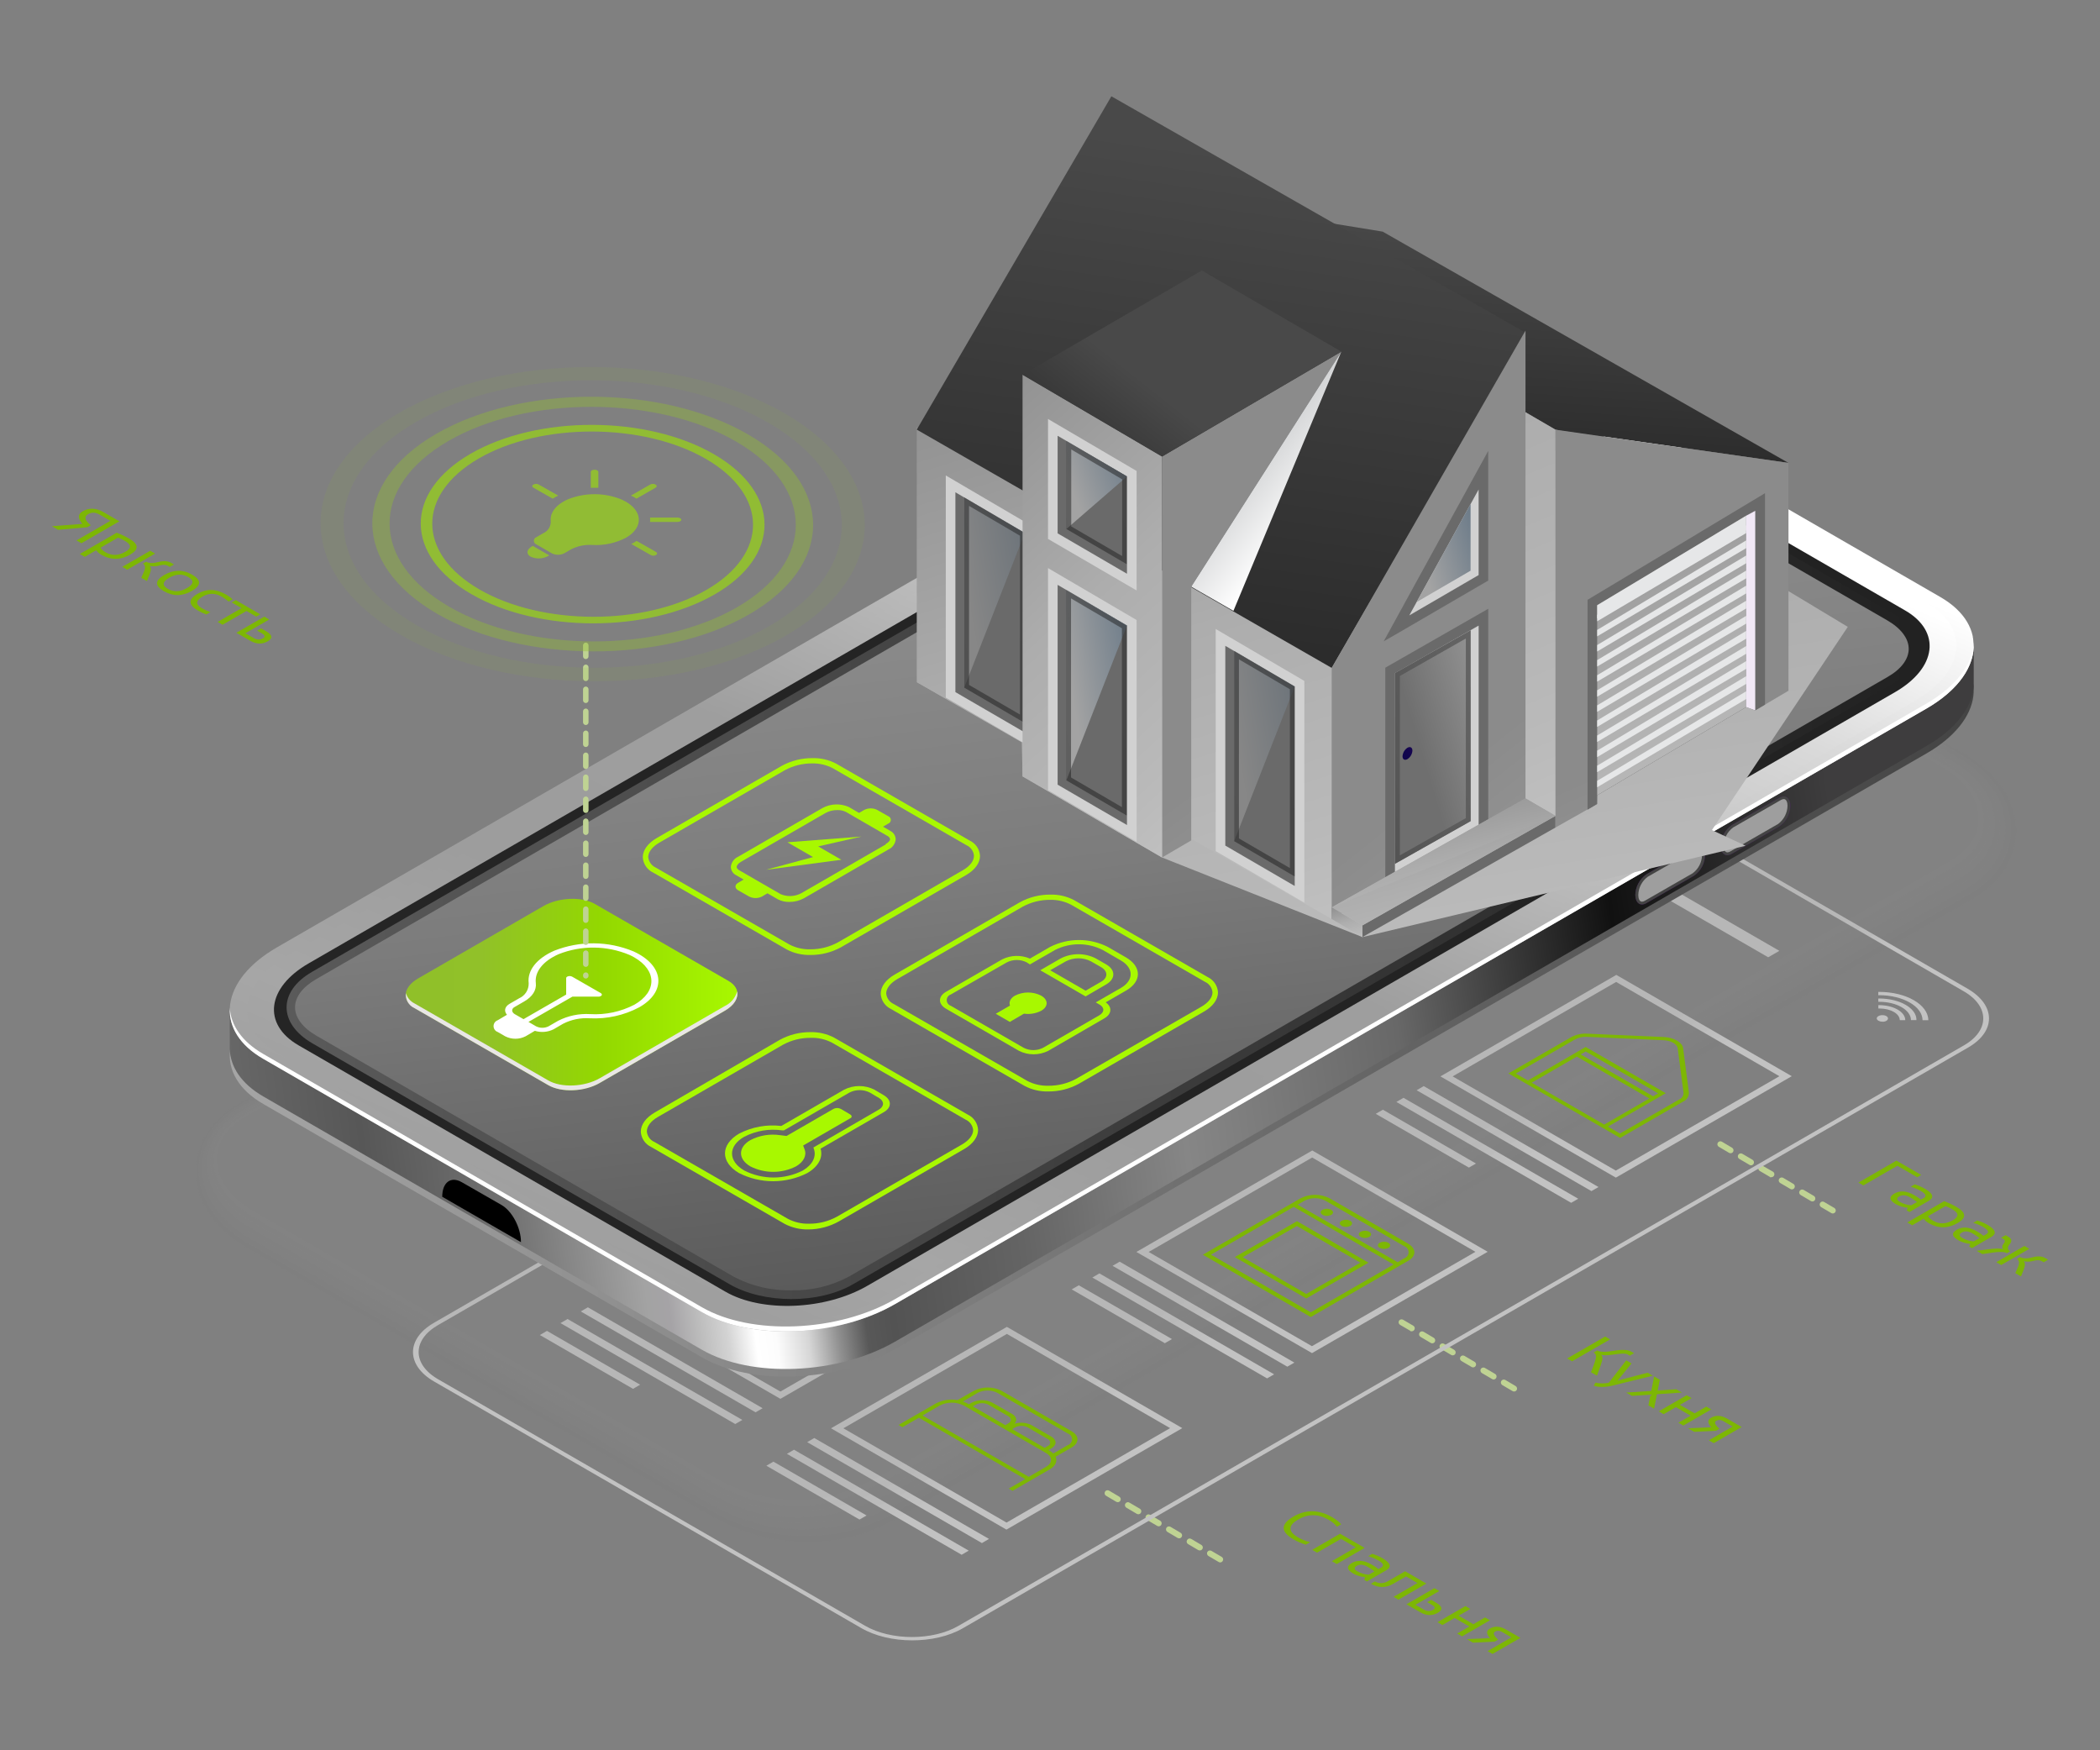 <svg width="240" height="200" viewBox="0 0 240 200" fill="none" xmlns="http://www.w3.org/2000/svg">
<rect x="0" y="0" width="240" height="200" fill="#808080" stroke="none"/>
<path d="M209.296 138.617L208.128 137.932C208.089 137.909 208.056 137.879 208.029 137.844C208.002 137.808 207.983 137.767 207.972 137.724C207.961 137.681 207.958 137.636 207.964 137.592C207.971 137.548 207.986 137.506 208.008 137.467C208.03 137.428 208.06 137.394 208.096 137.367C208.131 137.339 208.172 137.32 208.215 137.309C208.259 137.297 208.304 137.295 208.348 137.302C208.393 137.309 208.435 137.324 208.473 137.348L209.641 138.032C209.704 138.071 209.753 138.129 209.78 138.198C209.807 138.266 209.81 138.342 209.79 138.413C209.771 138.484 209.728 138.546 209.669 138.591C209.611 138.636 209.539 138.66 209.466 138.661C209.406 138.66 209.348 138.645 209.296 138.617ZM206.959 137.241L205.791 136.55C205.752 136.528 205.718 136.498 205.691 136.463C205.663 136.427 205.644 136.387 205.633 136.343C205.621 136.3 205.619 136.255 205.626 136.21C205.633 136.166 205.648 136.123 205.672 136.085C205.718 136.01 205.791 135.955 205.877 135.932C205.962 135.91 206.053 135.922 206.13 135.966L207.305 136.657C207.381 136.704 207.436 136.778 207.458 136.865C207.481 136.952 207.468 137.044 207.424 137.122C207.394 137.172 207.35 137.214 207.298 137.243C207.247 137.271 207.188 137.286 207.129 137.285C207.07 137.286 207.011 137.271 206.959 137.241ZM204.623 135.865L203.448 135.175C203.41 135.152 203.376 135.122 203.35 135.086C203.323 135.051 203.303 135.01 203.292 134.967C203.281 134.924 203.279 134.879 203.285 134.835C203.291 134.791 203.306 134.748 203.329 134.71C203.352 134.671 203.382 134.638 203.417 134.611C203.453 134.584 203.493 134.565 203.537 134.554C203.58 134.543 203.625 134.54 203.669 134.547C203.713 134.553 203.755 134.568 203.794 134.59L204.962 135.281C205.024 135.32 205.073 135.377 205.1 135.445C205.127 135.513 205.131 135.588 205.112 135.659C205.093 135.729 205.051 135.792 204.994 135.837C204.936 135.882 204.866 135.908 204.792 135.909C204.733 135.911 204.674 135.895 204.623 135.865ZM202.28 134.484L201.112 133.799C201.035 133.752 200.98 133.677 200.958 133.591C200.936 133.504 200.948 133.412 200.992 133.334C201.014 133.295 201.044 133.261 201.08 133.234C201.115 133.207 201.156 133.187 201.199 133.176C201.243 133.164 201.288 133.162 201.332 133.169C201.377 133.176 201.419 133.191 201.457 133.215L202.625 133.887C202.688 133.925 202.736 133.983 202.763 134.051C202.79 134.119 202.795 134.194 202.775 134.264C202.756 134.335 202.715 134.398 202.657 134.443C202.6 134.488 202.529 134.513 202.456 134.515C202.398 134.53 202.338 134.53 202.28 134.515V134.484ZM199.943 133.108L198.775 132.423C198.698 132.378 198.642 132.303 198.619 132.216C198.597 132.129 198.61 132.036 198.656 131.959C198.702 131.881 198.776 131.825 198.864 131.803C198.951 131.78 199.043 131.793 199.121 131.839L200.289 132.524C200.327 132.547 200.361 132.577 200.388 132.612C200.414 132.648 200.434 132.688 200.445 132.732C200.456 132.775 200.458 132.82 200.452 132.864C200.446 132.908 200.431 132.95 200.408 132.989C200.378 133.04 200.335 133.083 200.283 133.112C200.231 133.142 200.173 133.158 200.113 133.158C200.053 133.156 199.995 133.139 199.943 133.108ZM197.607 131.733L196.439 131.042C196.4 131.02 196.365 130.99 196.338 130.954C196.311 130.919 196.291 130.878 196.28 130.835C196.269 130.791 196.267 130.746 196.273 130.702C196.28 130.657 196.296 130.615 196.319 130.577C196.342 130.538 196.372 130.505 196.408 130.478C196.443 130.451 196.484 130.432 196.527 130.421C196.57 130.41 196.615 130.407 196.659 130.414C196.703 130.42 196.746 130.435 196.784 130.457L197.952 131.148C198.029 131.195 198.084 131.27 198.106 131.357C198.128 131.443 198.116 131.535 198.072 131.613C198.041 131.664 197.998 131.705 197.946 131.734C197.894 131.763 197.836 131.777 197.776 131.776C197.717 131.778 197.658 131.762 197.607 131.733Z" fill="#BFD393"/>
<path d="M172.868 158.96L171.693 158.269C171.616 158.224 171.56 158.149 171.537 158.062C171.515 157.975 171.528 157.882 171.574 157.805C171.62 157.727 171.695 157.671 171.782 157.649C171.869 157.626 171.961 157.639 172.039 157.685L173.207 158.376C173.246 158.398 173.28 158.428 173.308 158.463C173.335 158.499 173.355 158.539 173.367 158.582C173.378 158.626 173.381 158.671 173.376 158.715C173.37 158.759 173.355 158.802 173.333 158.841C173.302 158.891 173.258 158.933 173.206 158.961C173.155 158.99 173.097 159.005 173.038 159.004C172.978 159.005 172.919 158.99 172.868 158.96ZM170.525 157.579L169.357 156.894C169.281 156.847 169.225 156.772 169.203 156.686C169.181 156.599 169.193 156.507 169.237 156.429C169.26 156.391 169.29 156.357 169.326 156.33C169.361 156.304 169.402 156.284 169.445 156.273C169.488 156.262 169.533 156.26 169.577 156.266C169.621 156.272 169.664 156.287 169.702 156.31L170.871 156.994C170.91 157.016 170.944 157.046 170.971 157.082C170.998 157.117 171.018 157.158 171.029 157.201C171.04 157.245 171.043 157.29 171.036 157.334C171.029 157.379 171.013 157.421 170.99 157.459C170.961 157.51 170.918 157.552 170.868 157.582C170.817 157.612 170.76 157.628 170.701 157.629C170.639 157.631 170.577 157.613 170.525 157.579ZM168.188 156.203L167.02 155.518C166.982 155.496 166.948 155.466 166.922 155.43C166.895 155.394 166.875 155.354 166.864 155.311C166.853 155.267 166.851 155.223 166.857 155.178C166.863 155.134 166.878 155.092 166.901 155.054C166.923 155.015 166.953 154.98 166.988 154.953C167.024 154.926 167.064 154.906 167.108 154.895C167.151 154.884 167.196 154.882 167.241 154.888C167.285 154.895 167.328 154.911 167.366 154.934L168.534 155.619C168.596 155.657 168.645 155.715 168.672 155.783C168.699 155.851 168.703 155.926 168.684 155.996C168.665 156.067 168.623 156.13 168.566 156.175C168.508 156.22 168.438 156.245 168.364 156.247C168.303 156.248 168.242 156.232 168.188 156.203ZM165.852 154.827L164.684 154.136C164.645 154.114 164.612 154.084 164.585 154.048C164.558 154.013 164.539 153.972 164.528 153.929C164.517 153.886 164.514 153.841 164.52 153.797C164.527 153.752 164.542 153.71 164.564 153.672C164.611 153.595 164.686 153.54 164.773 153.518C164.859 153.496 164.951 153.508 165.029 153.552L166.197 154.243C166.274 154.29 166.329 154.365 166.351 154.452C166.373 154.538 166.361 154.63 166.317 154.708C166.286 154.759 166.243 154.8 166.191 154.829C166.139 154.858 166.081 154.872 166.022 154.871C165.962 154.872 165.904 154.857 165.852 154.827ZM163.515 153.452L162.347 152.761C162.308 152.739 162.274 152.709 162.247 152.674C162.219 152.638 162.2 152.597 162.188 152.554C162.177 152.511 162.175 152.465 162.182 152.421C162.189 152.377 162.204 152.334 162.228 152.296C162.25 152.258 162.28 152.224 162.316 152.197C162.352 152.171 162.392 152.151 162.435 152.14C162.479 152.129 162.524 152.127 162.568 152.133C162.612 152.139 162.654 152.154 162.693 152.177L163.861 152.868C163.937 152.915 163.992 152.989 164.014 153.076C164.037 153.163 164.024 153.255 163.98 153.332C163.949 153.383 163.906 153.425 163.854 153.453C163.803 153.482 163.744 153.497 163.685 153.496C163.625 153.497 163.567 153.482 163.515 153.452ZM161.179 152.07L160.004 151.385C159.928 151.338 159.873 151.264 159.851 151.177C159.828 151.09 159.841 150.998 159.885 150.921C159.908 150.882 159.938 150.849 159.973 150.822C160.009 150.795 160.049 150.776 160.093 150.765C160.136 150.753 160.181 150.751 160.225 150.757C160.269 150.764 160.311 150.779 160.35 150.801L161.518 151.486C161.557 151.508 161.591 151.538 161.618 151.573C161.646 151.609 161.665 151.649 161.677 151.693C161.688 151.736 161.69 151.781 161.683 151.826C161.677 151.87 161.661 151.913 161.637 151.951C161.608 152.002 161.566 152.044 161.515 152.074C161.465 152.103 161.407 152.119 161.348 152.12C161.291 152.129 161.233 152.122 161.179 152.101V152.07Z" fill="#BFD393"/>
<path d="M139.275 178.483L138.107 177.799C138.03 177.752 137.975 177.677 137.953 177.59C137.931 177.504 137.943 177.412 137.987 177.334C138.01 177.296 138.04 177.262 138.076 177.235C138.111 177.208 138.152 177.189 138.195 177.178C138.238 177.167 138.283 177.164 138.327 177.171C138.371 177.177 138.414 177.192 138.452 177.215L139.62 177.899C139.659 177.921 139.693 177.951 139.721 177.986C139.748 178.022 139.768 178.063 139.779 178.106C139.79 178.15 139.792 178.195 139.786 178.239C139.779 178.283 139.763 178.326 139.74 178.364C139.71 178.415 139.668 178.457 139.618 178.487C139.567 178.517 139.509 178.533 139.451 178.534C139.389 178.532 139.328 178.515 139.275 178.483ZM136.926 177.114L135.757 176.423C135.687 176.374 135.639 176.299 135.623 176.215C135.606 176.13 135.623 176.043 135.669 175.971C135.692 175.932 135.721 175.898 135.757 175.87C135.792 175.843 135.833 175.823 135.876 175.811C135.919 175.8 135.964 175.797 136.008 175.802C136.053 175.808 136.096 175.823 136.134 175.845L137.303 176.536C137.365 176.574 137.413 176.632 137.44 176.7C137.467 176.768 137.472 176.843 137.453 176.914C137.433 176.984 137.392 177.047 137.334 177.092C137.277 177.137 137.206 177.163 137.133 177.164C137.06 177.169 136.988 177.151 136.926 177.114ZM134.589 175.738L133.421 175.048C133.383 175.025 133.349 174.995 133.322 174.959C133.295 174.924 133.276 174.883 133.265 174.84C133.254 174.797 133.251 174.752 133.258 174.708C133.264 174.664 133.279 174.621 133.302 174.583C133.324 174.544 133.354 174.511 133.39 174.484C133.425 174.457 133.466 174.438 133.509 174.427C133.552 174.416 133.597 174.413 133.641 174.42C133.686 174.426 133.728 174.441 133.766 174.463L134.935 175.154C134.997 175.193 135.046 175.251 135.073 175.32C135.1 175.388 135.103 175.464 135.084 175.535C135.064 175.606 135.021 175.668 134.963 175.713C134.904 175.758 134.832 175.782 134.759 175.782C134.704 175.781 134.65 175.766 134.602 175.738H134.589ZM132.253 174.363L131.084 173.672C131.045 173.65 131.011 173.62 130.984 173.585C130.957 173.549 130.937 173.508 130.926 173.465C130.915 173.422 130.912 173.376 130.919 173.332C130.926 173.288 130.941 173.245 130.965 173.207C130.988 173.169 131.018 173.135 131.053 173.109C131.089 173.082 131.129 173.062 131.173 173.051C131.216 173.04 131.261 173.038 131.305 173.044C131.349 173.05 131.391 173.065 131.43 173.088L132.598 173.772C132.674 173.819 132.729 173.894 132.752 173.981C132.774 174.067 132.762 174.159 132.717 174.237C132.688 174.29 132.645 174.333 132.593 174.363C132.541 174.393 132.482 174.408 132.422 174.407C132.367 174.406 132.313 174.391 132.265 174.363H132.253ZM129.916 172.981L128.76 172.296C128.717 172.277 128.679 172.248 128.648 172.213C128.617 172.177 128.594 172.136 128.579 172.091C128.565 172.046 128.561 171.998 128.566 171.951C128.571 171.904 128.586 171.859 128.61 171.818C128.633 171.778 128.665 171.742 128.703 171.714C128.741 171.687 128.785 171.667 128.831 171.657C128.877 171.647 128.925 171.647 128.971 171.656C129.017 171.666 129.061 171.685 129.099 171.712L130.268 172.397C130.307 172.419 130.341 172.449 130.368 172.484C130.395 172.52 130.415 172.561 130.426 172.604C130.437 172.647 130.44 172.693 130.433 172.737C130.426 172.781 130.411 172.824 130.387 172.862C130.358 172.913 130.316 172.955 130.265 172.985C130.214 173.014 130.157 173.03 130.098 173.031C130.038 173.03 129.98 173.013 129.929 172.981H129.916ZM127.573 171.606L126.405 170.915C126.367 170.892 126.333 170.862 126.306 170.826C126.28 170.791 126.26 170.75 126.249 170.707C126.238 170.664 126.235 170.619 126.242 170.575C126.248 170.531 126.263 170.488 126.286 170.45C126.308 170.411 126.338 170.378 126.374 170.351C126.41 170.324 126.45 170.305 126.493 170.294C126.536 170.283 126.581 170.28 126.625 170.287C126.67 170.293 126.712 170.308 126.75 170.33L127.919 171.021C127.957 171.044 127.991 171.074 128.017 171.11C128.044 171.145 128.064 171.186 128.075 171.229C128.086 171.272 128.088 171.317 128.082 171.361C128.076 171.405 128.061 171.448 128.038 171.486C128.008 171.536 127.966 171.578 127.915 171.606C127.865 171.635 127.807 171.65 127.749 171.649C127.692 171.649 127.636 171.633 127.586 171.606H127.573Z" fill="#BFD393"/>
<path d="M177.497 108.035L158.81 118.813L140.162 108.041L158.848 97.269L177.497 108.035ZM178.891 108.035L158.842 96.465L138.742 108.053L158.791 119.63L178.891 108.035Z" fill="#C2C2C2"/>
<path d="M155.997 121.169L136.023 109.637L136.84 109.172L156.808 120.698L155.997 121.169Z" fill="#C2C2C2"/>
<path d="M153.679 122.505L133.711 110.973L134.521 110.502L154.489 122.034L153.679 122.505Z" fill="#C2C2C2"/>
<path d="M142.002 118.479L131.355 112.33L132.166 111.865L142.812 118.008L142.002 118.479Z" fill="#C2C2C2"/>
<path d="M203.375 122.97L184.664 133.761L166.015 122.995L184.702 112.204L203.35 122.97H203.375ZM204.77 122.97L184.721 111.4L164.621 122.995L184.67 134.565L204.77 122.976V122.97Z" fill="#C2C2C2"/>
<path d="M181.876 136.104L161.902 124.579L162.713 124.107L182.686 135.64L181.876 136.104Z" fill="#C2C2C2"/>
<path d="M179.56 137.442L159.586 125.916L160.402 125.445L180.37 136.977L179.56 137.442Z" fill="#C2C2C2"/>
<path d="M167.873 133.417L157.227 127.274L158.043 126.803L168.683 132.952L167.873 133.417Z" fill="#C2C2C2"/>
<path d="M142.75 128.095L124.064 138.911L105.416 128.145L124.102 117.354L142.75 128.12V128.095ZM144.145 128.095L124.096 116.525L103.996 128.114L124.039 139.69L144.139 128.095H144.145Z" fill="#C2C2C2"/>
<path d="M121.247 141.229L101.273 129.697L102.084 129.232L122.058 140.758L121.247 141.229Z" fill="#C2C2C2"/>
<path d="M118.931 142.567L98.957 131.035L99.767 130.57L119.741 142.096L118.931 142.567Z" fill="#C2C2C2"/>
<path d="M107.248 138.542L96.602 132.399L97.412 131.928L108.058 138.077L107.248 138.542Z" fill="#C2C2C2"/>
<path d="M168.629 143.039L149.937 153.824L131.276 143.058L149.962 132.267L168.617 143.039H168.629ZM170.024 143.039L149.974 131.463L129.875 143.058L149.943 154.615L170.043 143.026L170.024 143.039Z" fill="#C2C2C2"/>
<path d="M147.12 156.167L127.152 144.641L127.963 144.17L147.93 155.702L147.12 156.167Z" fill="#C2C2C2"/>
<path d="M144.81 157.505L124.836 145.979L125.646 145.508L145.614 157.04L144.81 157.505Z" fill="#C2C2C2"/>
<path d="M133.127 153.483L122.48 147.334L123.291 146.869L133.937 153.012L133.127 153.483Z" fill="#C2C2C2"/>
<path d="M107.844 148.246L89.189 159.011L70.509 148.271L89.189 137.48L107.838 148.246H107.844ZM109.239 148.246L89.189 136.676L69.09 148.271L89.189 159.84L109.289 148.252L109.239 148.246Z" fill="#C2C2C2"/>
<path d="M86.349 161.38L66.375 149.854L67.185 149.383L87.159 160.915L86.349 161.38Z" fill="#C2C2C2"/>
<path d="M84.028 162.718L64.055 151.186L64.865 150.721L84.839 162.253L84.028 162.718Z" fill="#C2C2C2"/>
<path d="M72.346 158.698L61.699 152.549L62.51 152.078L73.156 158.227L72.346 158.698Z" fill="#C2C2C2"/>
<path d="M133.727 163.189L115.034 173.98L96.386 163.208L115.072 152.423L133.727 163.189ZM135.121 163.189L115.072 151.619L94.973 163.208L115.022 174.784L135.121 163.189Z" fill="#C2C2C2"/>
<path d="M112.218 176.322L92.25 164.789L93.06 164.318L113.028 175.85L112.218 176.322Z" fill="#C2C2C2"/>
<path d="M109.901 177.659L89.934 166.127L90.744 165.656L110.711 177.188L109.901 177.659Z" fill="#C2C2C2"/>
<path d="M98.228 173.634L87.582 167.484L88.392 167.02L99.039 173.169L98.228 173.634Z" fill="#C2C2C2"/>
<path d="M169.1 87.947L175.928 91.891C176.085 91.972 176.259 92.014 176.436 92.014C176.613 92.014 176.788 91.972 176.945 91.891C177.228 91.734 177.222 91.471 176.945 91.307L170.118 87.363C169.96 87.282 169.786 87.24 169.609 87.24C169.432 87.24 169.258 87.282 169.1 87.363C169.039 87.383 168.985 87.422 168.948 87.475C168.91 87.527 168.889 87.59 168.889 87.655C168.889 87.719 168.91 87.782 168.948 87.835C168.985 87.887 169.039 87.927 169.1 87.947ZM175.23 92.293L168.403 88.355C168.245 88.276 168.071 88.235 167.894 88.235C167.717 88.235 167.543 88.276 167.385 88.355C167.325 88.377 167.272 88.417 167.235 88.47C167.198 88.523 167.178 88.586 167.178 88.65C167.178 88.715 167.198 88.778 167.235 88.831C167.272 88.883 167.325 88.924 167.385 88.945L174.213 92.89C174.371 92.969 174.545 93.01 174.722 93.01C174.898 93.01 175.072 92.969 175.23 92.89C175.294 92.871 175.349 92.832 175.389 92.779C175.429 92.726 175.451 92.662 175.453 92.596C175.454 92.53 175.435 92.465 175.397 92.411C175.359 92.356 175.305 92.315 175.243 92.293H175.23ZM173.516 93.286L166.688 89.341C166.531 89.261 166.356 89.219 166.179 89.219C166.002 89.219 165.828 89.261 165.671 89.341C165.388 89.498 165.394 89.762 165.671 89.925L172.498 93.87C172.656 93.95 172.83 93.992 173.007 93.992C173.184 93.992 173.358 93.95 173.516 93.87C173.798 93.688 173.798 93.449 173.516 93.286Z" fill="#C2C2C2"/>
<path d="M98.406 186.02L49.621 157.868C46.405 156.015 46.392 153.007 49.583 151.16L164.477 84.819C167.667 82.979 172.881 82.985 176.097 84.819L224.894 112.99C228.11 114.874 228.123 117.858 224.932 119.698L110.026 186.064C106.835 187.905 101.622 187.905 98.406 186.02ZM175.663 85.083C172.705 83.375 167.912 83.368 164.985 85.083L50.035 151.43C47.102 153.126 47.114 155.896 50.073 157.605L98.871 185.775C101.823 187.484 106.622 187.49 109.549 185.775L224.467 119.441C227.401 117.745 227.388 114.981 224.43 113.273L175.663 85.083Z" fill="#C2C2C2"/>
<path d="M215.772 116.375C215.772 116.589 215.477 116.758 215.144 116.752C214.811 116.746 214.484 116.582 214.484 116.375C214.484 116.168 214.78 115.992 215.144 115.998C215.508 116.004 215.766 116.168 215.772 116.375Z" fill="#C2C2C2"/>
<path d="M214.771 113.342H214.664V113.719H214.771C217.491 113.719 219.708 115.006 219.72 116.577H220.38C220.367 114.799 217.849 113.342 214.771 113.342Z" fill="#C2C2C2"/>
<path d="M214.775 114.855H214.668V115.239H214.812C216.069 115.239 217.111 115.835 217.118 116.57H217.746C217.739 115.628 216.408 114.862 214.775 114.855Z" fill="#C2C2C2"/>
<path d="M214.777 114.096H214.664V114.473H214.771C216.762 114.473 218.389 115.415 218.395 116.564H219.023C219.055 115.214 217.133 114.102 214.777 114.096Z" fill="#C2C2C2"/>
<path d="M202.08 109.385L182.383 98.016L183.658 97.281L203.355 108.65L202.08 109.385Z" fill="#C2C2C2"/>
<g opacity="0.2">
<path opacity="0.09" d="M151.579 54.532L27.252 126.093C24.111 127.895 22.359 130.734 22.371 133.875C22.371 137.304 24.538 140.514 28.3 142.668L79.51 172.24C79.598 172.284 82.098 173.716 82.192 173.747C85.55 175.51 89.314 176.353 93.103 176.191C96.18 176.125 99.196 175.319 101.896 173.841L225.539 102.689C228.68 100.887 230.432 98.047 230.42 94.907C230.42 91.478 228.253 88.268 224.49 86.113L171.189 55.336C169.931 54.627 168.608 54.041 167.238 53.584C165.045 52.877 162.759 52.502 160.455 52.472C157.366 52.363 154.304 53.073 151.579 54.532Z" fill="#8E8E8E"/>
<path opacity="0.18" d="M151.685 54.744L27.357 126.305C24.361 128.038 22.684 130.702 22.715 133.71C22.747 136.951 24.801 139.991 28.406 142.083L79.861 171.786C80.024 171.887 82.373 173.212 82.568 173.275C85.962 174.976 89.757 175.713 93.541 175.404C96.323 175.404 100.224 174.01 102.215 172.854L225.167 102.085C228.17 100.351 229.841 97.657 229.809 94.68C229.809 91.438 227.724 88.398 224.156 86.307L171.169 55.718C169.919 55.014 168.612 54.417 167.262 53.934C165.095 53.205 162.832 52.803 160.548 52.741C157.467 52.599 154.405 53.292 151.685 54.744Z" fill="#8E8E8E"/>
<path opacity="0.27" d="M151.784 54.958L27.456 126.519C24.586 128.177 23.009 130.733 23.06 133.547C23.104 136.6 25.063 139.489 28.512 141.474L80.205 171.322C80.45 171.466 82.655 172.697 82.944 172.785C86.378 174.425 90.207 175.057 93.986 174.607C96.461 174.607 100.763 172.879 102.534 171.856L224.802 101.507C227.673 99.849 229.249 97.286 229.199 94.472C229.155 91.42 227.195 88.537 223.747 86.546L171.086 56.139C169.841 55.446 168.548 54.841 167.217 54.33C165.077 53.583 162.837 53.16 160.572 53.074C157.526 52.889 154.487 53.54 151.784 54.958Z" fill="#8E8E8E"/>
<path opacity="0.36" d="M151.885 55.171L27.557 126.732C24.812 128.315 23.33 130.739 23.392 133.39C23.455 136.254 25.315 138.974 28.6 140.87L80.538 170.856C80.871 171.045 82.925 172.175 83.308 172.295C86.784 173.876 90.648 174.4 94.419 173.802C96.58 173.802 101.291 171.755 102.842 170.856L224.425 100.872C227.164 99.29 228.646 96.871 228.59 94.221C228.527 91.357 226.661 88.631 223.376 86.74L171.03 56.515C169.795 55.824 168.52 55.21 167.211 54.675C165.094 53.899 162.873 53.442 160.622 53.318C157.594 53.114 154.569 53.756 151.885 55.171Z" fill="#8E8E8E"/>
<path opacity="0.45" d="M152.001 55.372L27.636 126.977C25.023 128.491 23.635 130.745 23.71 133.258C23.785 135.934 25.557 138.49 28.678 140.299L80.862 170.448C81.764 170.97 82.695 171.442 83.65 171.861C87.179 173.371 91.083 173.77 94.843 173.005C96.728 173.005 101.809 170.624 103.134 169.864L224.052 100.27C226.665 98.762 228.059 96.501 227.977 93.989C227.902 91.319 226.131 88.756 223.009 86.954L170.983 56.917C169.76 56.225 168.502 55.596 167.214 55.033C165.124 54.233 162.927 53.748 160.694 53.595C157.687 53.362 154.676 53.978 152.001 55.372Z" fill="#8E8E8E"/>
<path opacity="0.55" d="M152.081 55.598L27.759 127.159C25.247 128.597 23.99 130.745 24.066 133.069C24.16 135.582 25.837 137.95 28.802 139.664L81.224 169.927C82.134 170.448 83.076 170.912 84.044 171.315C87.606 172.789 91.544 173.099 95.293 172.2C96.838 172.2 102.359 169.493 103.459 168.853L223.679 99.666C226.191 98.228 227.447 96.08 227.366 93.762C227.272 91.25 225.601 88.882 222.63 87.167L170.93 57.313C170.371 56.993 167.827 55.655 167.193 55.429C165.127 54.607 162.951 54.095 160.736 53.909C157.501 53.701 154.386 54.273 152.081 55.598Z" fill="#8E8E8E"/>
<path opacity="0.64" d="M152.181 55.812L27.86 127.378C25.498 128.735 24.298 130.745 24.405 132.906C24.512 135.198 26.095 137.434 28.902 139.055L81.563 169.462C82.478 169.987 83.431 170.443 84.415 170.825C88.051 172.251 92.436 172.489 95.721 171.403C96.977 171.403 102.881 168.369 103.767 167.86L223.302 99.063C225.664 97.7 226.863 95.69 226.757 93.53C226.65 91.237 225.067 89.001 222.259 87.38L170.874 57.715C170.428 57.457 167.683 55.987 167.18 55.786C165.142 54.941 162.989 54.401 160.793 54.185C157.583 53.953 154.461 54.499 152.181 55.812Z" fill="#8E8E8E"/>
<path opacity="0.73" d="M152.281 56.032L27.959 127.605C25.729 128.892 24.624 130.745 24.743 132.755C24.869 134.859 26.351 136.932 29.002 138.465L81.907 169.01C82.832 169.522 83.796 169.959 84.79 170.316C88.515 171.685 92.956 171.817 96.184 170.58C97.114 170.58 103.439 167.219 104.105 166.811L222.943 98.404C225.173 97.116 226.278 95.263 226.153 93.253C226.033 91.143 224.551 89.076 221.894 87.544L170.841 58.111C170.508 57.922 167.563 56.314 167.186 56.163C165.173 55.288 163.041 54.718 160.861 54.474C157.651 54.21 154.51 54.744 152.281 56.032Z" fill="#8E8E8E"/>
<path opacity="0.82" d="M152.382 56.246L28.054 127.806C25.956 129.018 24.945 130.752 25.083 132.586C25.221 134.42 26.609 136.405 29.103 137.85L82.278 168.533C83.204 169.059 84.175 169.501 85.18 169.852C88.98 171.171 93.515 171.196 96.643 169.802C97.271 169.802 103.992 166.115 104.432 165.863L222.56 97.852C224.658 96.639 225.669 94.906 225.531 93.072C225.393 91.238 224.005 89.247 221.511 87.808L170.766 58.513C170.547 58.381 167.412 56.629 167.161 56.535C165.167 55.635 163.05 55.038 160.88 54.763C157.746 54.468 154.611 54.952 152.382 56.246Z" fill="#8E8E8E"/>
<path opacity="0.91" d="M152.482 56.459L28.155 128.019C26.182 129.156 25.272 130.758 25.422 132.416C25.573 134.074 26.867 135.89 29.191 137.234L82.58 168.061C83.512 168.591 84.495 169.024 85.513 169.355C89.395 170.611 94.005 170.542 97.039 168.997C97.353 168.997 104.489 164.984 104.708 164.858L222.165 97.242C224.137 96.099 225.054 94.504 224.903 92.845C224.753 91.187 223.459 89.378 221.135 88.028L170.716 58.909C170.603 58.846 167.274 56.955 167.149 56.905C165.187 55.974 163.098 55.339 160.949 55.021C157.828 54.744 154.687 55.184 152.482 56.459Z" fill="#8E8E8E"/>
<path d="M97.487 168.392L221.815 96.826C225.546 94.671 225.075 90.909 220.766 88.421L167.138 57.443C162.83 54.931 156.316 54.686 152.585 56.815L28.263 128.419C24.532 130.574 25.004 134.336 29.312 136.824L82.909 167.783C87.237 170.277 93.756 170.547 97.487 168.392Z" fill="#8E8E8E"/>
</g>
<path d="M80.212 155.092L30.076 126.142C24.423 122.876 25.127 117.173 31.659 113.404L149.549 45.324C156.081 41.555 165.961 41.147 171.614 44.413L221.75 73.356C227.403 76.622 226.699 82.326 220.167 86.094L102.277 154.175C95.745 157.944 85.865 158.383 80.212 155.092Z" fill="url(#paint0_linear_2664_83229)"/>
<path d="M80.212 154.231L30.077 125.281C27.564 123.824 26.308 121.877 26.258 119.836C26.258 119.654 26.258 115.728 26.258 115.546C26.465 113.178 28.287 114.484 31.641 112.543L149.549 44.481C156.082 40.713 165.962 40.298 171.615 43.565L221.75 72.508C224.263 73.971 225.519 71.402 225.569 73.444C225.569 73.62 225.569 78.311 225.569 78.469C225.368 80.837 223.547 83.292 220.187 85.233L102.278 153.314C95.746 157.083 85.865 157.497 80.212 154.231Z" fill="url(#paint1_linear_2664_83229)"/>
<path d="M80.212 149.936L30.076 120.987C24.423 117.72 25.127 112.017 31.659 108.248L149.549 40.187C156.081 36.418 165.961 36.003 171.614 39.27L221.75 68.219C227.403 71.479 226.699 77.182 220.167 80.957L102.277 149.019C95.745 152.788 85.865 153.202 80.212 149.936Z" fill="url(#paint2_linear_2664_83229)"/>
<path d="M30.078 120.427L80.213 149.371C85.866 152.637 95.746 152.228 102.279 148.454L220.168 80.392C223.604 78.407 225.432 75.888 225.564 73.482C225.702 76.064 223.874 78.828 220.168 80.969L102.279 149.019C95.746 152.787 85.866 153.202 80.213 149.936L30.078 120.986C27.395 119.441 26.152 117.35 26.265 115.17C26.378 117.142 27.634 119.014 30.078 120.427Z" fill="white"/>
<path d="M32.988 109.096L151.022 40.927C156.744 37.624 165.406 37.266 170.368 40.13L220.233 68.922C225.195 71.786 224.573 76.786 218.845 80.09L100.811 148.252C95.089 151.563 86.427 151.921 81.471 149.056L31.599 120.264C26.644 117.4 27.265 112.4 32.988 109.096Z" fill="url(#paint3_linear_2664_83229)"/>
<path d="M35.273 110.083L152.73 42.247C157.522 39.477 164.771 39.175 168.922 41.575L217.726 69.752C221.878 72.151 221.357 76.334 216.564 79.098L99.108 146.934C94.316 149.704 87.067 149.999 82.922 147.606L34.111 119.441C29.96 117.029 30.481 112.846 35.273 110.083Z" fill="url(#paint4_linear_2664_83229)"/>
<path d="M168.49 42.497C164.577 40.236 158.258 40.23 154.37 42.497L35.657 111.055C31.769 113.298 31.788 116.947 35.701 119.221L83.375 146.744C87.288 148.999 93.607 149.012 97.495 146.744L216.207 78.174C220.095 75.931 220.077 72.282 216.163 70.008L168.49 42.497Z" fill="url(#paint5_linear_2664_83229)"/>
<path d="M90.443 147.441C92.717 147.492 94.965 146.96 96.976 145.896L215.72 77.357C217.284 76.459 218.138 75.316 218.138 74.141C218.138 72.967 217.265 71.798 215.676 70.881L168.002 43.351C165.966 42.271 163.687 41.731 161.382 41.781C159.108 41.728 156.859 42.26 154.85 43.326L36.137 111.884C34.579 112.782 33.719 113.926 33.719 115.1C33.719 116.275 34.592 117.443 36.181 118.36L83.854 145.89C85.883 146.958 88.151 147.492 90.443 147.441Z" fill="url(#paint6_linear_2664_83229)"/>
<path d="M197.901 97.577L203.365 94.436C203.745 94.169 204.057 93.816 204.276 93.406C204.494 92.995 204.612 92.539 204.622 92.075C204.622 91.17 204.069 90.749 203.365 91.145L197.901 94.286C197.521 94.554 197.21 94.907 196.992 95.317C196.774 95.727 196.655 96.183 196.645 96.647C196.67 97.552 197.222 97.966 197.901 97.577Z" fill="url(#paint7_linear_2664_83229)"/>
<path d="M197.901 97.577L203.365 94.436C203.745 94.169 204.057 93.816 204.276 93.406C204.494 92.995 204.612 92.539 204.622 92.075C204.622 91.17 204.069 90.749 203.365 91.145L197.901 94.286C197.521 94.554 197.21 94.907 196.992 95.317C196.774 95.727 196.655 96.183 196.645 96.647C196.67 97.552 197.222 97.966 197.901 97.577Z" fill="#444444"/>
<path d="M197.417 97.399C197.535 97.392 197.65 97.356 197.75 97.293L203.214 94.152C203.541 93.909 203.807 93.595 203.993 93.234C204.18 92.873 204.28 92.473 204.288 92.067C204.288 91.721 204.175 91.307 203.861 91.307C203.745 91.314 203.633 91.351 203.535 91.413L198.07 94.554C197.743 94.794 197.476 95.107 197.289 95.468C197.103 95.828 197.003 96.227 196.996 96.633C196.996 96.991 197.109 97.399 197.417 97.399Z" fill="#9E9E9E"/>
<path d="M188.147 103.205L193.611 100.064C193.992 99.797 194.303 99.444 194.522 99.034C194.74 98.623 194.858 98.167 194.868 97.703C194.868 96.792 194.315 96.377 193.611 96.773L188.147 99.913C187.767 100.181 187.455 100.534 187.237 100.944C187.018 101.355 186.9 101.81 186.891 102.275C186.909 103.18 187.462 103.6 188.147 103.205Z" fill="url(#paint8_linear_2664_83229)"/>
<path d="M188.147 103.205L193.611 100.064C193.992 99.797 194.303 99.444 194.522 99.034C194.74 98.623 194.858 98.167 194.868 97.703C194.868 96.792 194.315 96.377 193.611 96.773L188.147 99.913C187.767 100.181 187.455 100.534 187.237 100.944C187.018 101.355 186.9 101.81 186.891 102.275C186.909 103.18 187.462 103.6 188.147 103.205Z" fill="#444444"/>
<path d="M187.655 103.034C187.771 103.027 187.884 102.99 187.982 102.927L193.446 99.787C193.773 99.544 194.04 99.231 194.226 98.869C194.412 98.507 194.513 98.108 194.52 97.701C194.52 97.35 194.414 96.941 194.1 96.941C193.983 96.949 193.871 96.985 193.773 97.048L188.308 100.189C187.982 100.431 187.715 100.745 187.529 101.106C187.343 101.468 187.242 101.867 187.234 102.274C187.234 102.62 187.341 103.034 187.655 103.034Z" fill="#9E9E9E"/>
<path d="M62.652 123.989L47.377 115.195C45.869 114.322 46.058 112.796 47.804 111.791L62.1 103.538C63.84 102.533 66.496 102.426 67.985 103.293L83.254 112.086C84.768 112.959 84.573 114.479 82.834 115.484L68.538 123.738C66.798 124.755 64.16 124.862 62.652 123.989Z" fill="url(#paint9_linear_2664_83229)"/>
<path d="M82.834 114.956L68.538 123.209C66.799 124.214 64.142 124.321 62.653 123.454L47.377 114.661C47.139 114.544 46.927 114.377 46.757 114.173C46.587 113.968 46.462 113.73 46.391 113.474C46.348 113.829 46.42 114.19 46.598 114.501C46.776 114.812 47.049 115.057 47.377 115.201L62.653 123.994C64.16 124.867 66.799 124.761 68.538 123.749L82.834 115.496C83.927 114.868 84.404 114.033 84.241 113.285C84.141 113.649 83.964 113.987 83.721 114.275C83.478 114.563 83.175 114.796 82.834 114.956Z" fill="#E9E6E6" style="mix-blend-mode:color-dodge"/>
<path d="M50.564 136.763L59.54 141.939C59.54 140.299 58.541 138.396 57.31 137.686L52.763 135.08C51.506 134.37 50.539 135.124 50.539 136.763H50.564Z" fill="black"/>
<path d="M116.444 120.07L108.128 115.271C107.192 114.731 107.192 113.858 108.128 113.324L114.534 109.624C115.025 109.38 115.563 109.245 116.111 109.23C116.659 109.215 117.203 109.319 117.706 109.536L120.018 108.198C121.038 107.683 122.166 107.414 123.309 107.414C124.452 107.414 125.58 107.683 126.6 108.198L128.679 109.398C130.495 110.453 130.507 112.155 128.679 113.198L126.368 114.536C127.128 115.076 127.071 115.868 126.211 116.364L119.811 120.07C119.289 120.334 118.712 120.472 118.127 120.472C117.542 120.472 116.965 120.334 116.444 120.07ZM117.323 109.957C116.976 109.784 116.593 109.695 116.205 109.695C115.817 109.695 115.435 109.784 115.087 109.957L108.662 113.638C108.526 113.683 108.409 113.769 108.325 113.885C108.242 114 108.197 114.139 108.197 114.282C108.197 114.424 108.242 114.563 108.325 114.679C108.409 114.794 108.526 114.88 108.662 114.925L116.984 119.724C117.329 119.901 117.711 119.993 118.099 119.993C118.487 119.993 118.869 119.901 119.214 119.724L125.621 116.025C126.249 115.673 126.249 115.095 125.621 114.768L125.231 114.542L128.102 112.89C129.596 112.023 129.59 110.617 128.102 109.75L126.023 108.55C125.178 108.123 124.246 107.9 123.3 107.9C122.354 107.9 121.421 108.123 120.577 108.55L117.706 110.202L117.323 109.957ZM124.069 113.858L118.887 110.868L121.236 109.511C121.854 109.197 122.537 109.033 123.231 109.033C123.924 109.033 124.607 109.197 125.225 109.511L126.406 110.189C127.511 110.818 127.517 111.86 126.406 112.495L124.069 113.858ZM120.024 110.868L124.069 113.204L125.853 112.174C126.638 111.722 126.632 110.981 125.853 110.522L124.672 109.844C124.23 109.619 123.742 109.502 123.246 109.502C122.751 109.502 122.262 109.619 121.82 109.844L120.024 110.868Z" fill="#A8F800"/>
<path d="M115.409 116.771L113.801 115.841L115.428 114.905C115.271 114.497 115.478 114.064 115.993 113.769C116.457 113.533 116.97 113.41 117.491 113.41C118.012 113.41 118.525 113.533 118.989 113.769C119.824 114.246 119.824 115.025 118.989 115.502C118.383 115.81 117.696 115.924 117.023 115.829L115.409 116.771Z" fill="#A8F800"/>
<path d="M72.399 108.713C69.503 107.51 66.252 107.483 63.336 108.637C61.332 109.517 60.245 110.898 60.421 112.343C60.433 112.706 60.336 113.065 60.143 113.373C59.949 113.681 59.667 113.924 59.335 114.07L58.248 114.698C57.67 115.031 57.576 115.534 57.94 115.955L56.879 116.583C56.741 116.632 56.621 116.722 56.536 116.842C56.452 116.962 56.406 117.105 56.406 117.252C56.406 117.398 56.452 117.541 56.536 117.661C56.621 117.781 56.741 117.872 56.879 117.921L57.739 118.417C58.099 118.599 58.498 118.695 58.901 118.695C59.305 118.695 59.703 118.599 60.063 118.417L61.125 117.789C61.835 118.008 62.602 117.945 63.267 117.613L64.347 116.985C65.29 116.501 66.348 116.284 67.406 116.357C69.369 116.455 71.322 116.021 73.059 115.1C76.181 113.329 75.954 110.333 72.399 108.713ZM67.456 115.879C66.185 115.8 64.915 116.065 63.782 116.646L62.695 117.274C62.473 117.385 62.228 117.443 61.979 117.443C61.73 117.443 61.485 117.385 61.263 117.274L60.396 116.771L65.421 113.882H68.392C68.461 113.887 68.529 113.876 68.594 113.851C68.658 113.826 68.715 113.787 68.763 113.737C68.825 113.649 68.763 113.549 68.675 113.486L65.39 111.602C65.254 111.532 65.098 111.514 64.95 111.552C64.799 111.589 64.705 111.671 64.705 111.765V113.649L59.831 116.457L58.832 115.886C58.437 115.653 58.43 115.257 58.832 115.056L59.919 114.428C60.855 113.888 61.332 113.128 61.238 112.337C61.081 111.049 62.054 109.824 63.838 109.033C66.435 108.003 69.331 108.028 71.909 109.102C72.112 109.191 72.309 109.292 72.5 109.403C75.088 110.898 75.1 113.323 72.5 114.805C70.946 115.611 69.203 115.982 67.456 115.879Z" fill="white"/>
<path d="M100.985 125.137L99.924 124.509C99.39 124.24 98.8 124.1 98.203 124.1C97.605 124.1 97.015 124.24 96.481 124.509L89.29 128.661C87.628 128.462 85.944 128.768 84.46 129.541C82.318 130.797 82.324 132.8 84.46 134.044C85.669 134.656 87.005 134.974 88.36 134.974C89.715 134.974 91.051 134.656 92.261 134.044C93.517 133.309 94.088 132.279 93.781 131.255L100.972 127.103C101.94 126.576 101.933 125.684 100.985 125.137ZM100.432 126.796L92.958 131.123L93.002 131.243C93.341 132.153 92.87 133.089 91.746 133.755C90.709 134.278 89.565 134.551 88.404 134.551C87.243 134.551 86.099 134.278 85.062 133.755C83.21 132.687 83.178 130.954 85.062 129.892C86.392 129.206 87.903 128.951 89.384 129.164H89.597L97.085 124.842C97.445 124.66 97.843 124.564 98.246 124.564C98.65 124.564 99.048 124.66 99.409 124.842L100.47 125.47C101.067 125.828 101.073 126.431 100.432 126.796Z" fill="#A8F800"/>
<path d="M97.159 127.341L96.098 126.713C95.967 126.645 95.822 126.609 95.674 126.609C95.526 126.609 95.381 126.645 95.25 126.713L89.892 129.804L89.132 129.709C87.976 129.54 86.797 129.738 85.759 130.275C84.327 131.104 84.333 132.454 85.759 133.283C86.566 133.692 87.458 133.905 88.363 133.905C89.267 133.905 90.159 133.692 90.966 133.283C91.846 132.775 92.222 132.027 91.952 131.336L91.789 130.896L97.141 127.8C97.392 127.699 97.392 127.48 97.159 127.341Z" fill="#A8F800"/>
<path d="M101.751 94.945L100.916 94.462L101.506 94.116C101.595 94.085 101.672 94.028 101.726 93.951C101.781 93.874 101.81 93.783 101.81 93.689C101.81 93.595 101.781 93.504 101.726 93.427C101.672 93.35 101.595 93.293 101.506 93.262L100.25 92.546C100.021 92.431 99.768 92.372 99.512 92.372C99.256 92.372 99.003 92.431 98.774 92.546L98.177 92.891L97.009 92.213C96.533 92.001 96.015 91.901 95.495 91.92C94.974 91.94 94.465 92.079 94.007 92.326L84.346 97.904C84.119 98.008 83.923 98.17 83.779 98.374C83.634 98.578 83.546 98.817 83.523 99.066C83.531 99.267 83.594 99.462 83.704 99.63C83.815 99.799 83.97 99.934 84.151 100.02L84.987 100.504L84.359 100.875C83.951 101.107 83.957 101.503 84.359 101.729L85.615 102.445C85.843 102.559 86.095 102.619 86.35 102.619C86.605 102.619 86.857 102.559 87.085 102.445L87.713 102.074L88.881 102.753C89.289 102.967 89.746 103.073 90.207 103.06C90.792 103.066 91.37 102.921 91.884 102.64L101.544 97.062C101.771 96.958 101.967 96.796 102.112 96.592C102.256 96.388 102.344 96.149 102.367 95.9C102.359 95.7 102.298 95.506 102.19 95.338C102.082 95.17 101.93 95.034 101.751 94.945ZM101.23 96.49L91.57 102.068C91.21 102.259 90.813 102.367 90.407 102.386C90.001 102.404 89.595 102.332 89.22 102.175L84.497 99.449C84.384 99.386 84.195 99.248 84.195 99.066C84.195 98.883 84.378 98.651 84.685 98.475L94.346 92.898C94.76 92.674 95.225 92.559 95.696 92.565C96.042 92.552 96.386 92.628 96.695 92.785L101.418 95.517C101.531 95.58 101.72 95.718 101.72 95.9C101.72 96.082 101.512 96.277 101.205 96.459L101.23 96.49Z" fill="#A8F800"/>
<path d="M89.992 96.245L92.919 97.935L87.555 99.386L96.153 98.242L93.509 96.716L98.446 95.592L89.992 96.245Z" fill="#A8F800"/>
<path d="M92.625 109.122C91.681 109.148 90.747 108.932 89.911 108.494L74.635 99.7C74.3 99.542 74.014 99.296 73.808 98.989C73.601 98.681 73.481 98.324 73.461 97.954C73.461 97.144 74.045 96.346 75.063 95.755L89.358 87.502C90.428 86.921 91.627 86.62 92.844 86.629C93.788 86.603 94.722 86.819 95.558 87.257L110.827 96.051C111.163 96.21 111.449 96.457 111.656 96.765C111.863 97.074 111.982 97.432 112.002 97.803C112.002 98.607 111.424 99.411 110.406 99.995L96.098 108.249C95.033 108.83 93.838 109.131 92.625 109.122ZM92.844 87.232C91.737 87.222 90.645 87.494 89.672 88.023L75.37 96.277C74.554 96.748 74.083 97.351 74.083 97.929C74.107 98.188 74.2 98.436 74.351 98.647C74.502 98.859 74.706 99.027 74.943 99.135L90.219 107.928C90.959 108.312 91.785 108.5 92.618 108.475C93.715 108.478 94.795 108.206 95.759 107.683L110.055 99.43C110.871 98.959 111.311 98.362 111.311 97.784C111.29 97.524 111.199 97.274 111.048 97.062C110.896 96.85 110.69 96.682 110.45 96.578L95.181 87.785C94.46 87.41 93.657 87.22 92.844 87.232Z" fill="#A8F800"/>
<path d="M119.816 124.717C118.873 124.744 117.938 124.528 117.103 124.089L101.827 115.296C101.492 115.138 101.206 114.892 100.999 114.585C100.792 114.277 100.672 113.92 100.652 113.55C100.652 112.739 101.236 111.942 102.254 111.358L116.55 103.104C117.617 102.518 118.818 102.215 120.036 102.225C120.979 102.198 121.914 102.414 122.749 102.853L138.019 111.647C138.355 111.805 138.642 112.052 138.85 112.36C139.058 112.669 139.178 113.028 139.199 113.399C139.199 114.209 138.615 115.007 137.598 115.591L123.302 123.838C122.234 124.424 121.034 124.726 119.816 124.717ZM120.036 102.822C118.928 102.811 117.837 103.084 116.864 103.613L102.568 111.866C101.752 112.337 101.28 112.94 101.28 113.518C101.304 113.778 101.396 114.026 101.547 114.238C101.698 114.45 101.903 114.618 102.141 114.724L117.417 123.518C118.157 123.901 118.983 124.089 119.816 124.064C120.923 124.074 122.015 123.802 122.988 123.273L137.284 115.045C138.1 114.574 138.571 113.971 138.571 113.393C138.548 113.133 138.455 112.884 138.302 112.672C138.15 112.459 137.943 112.292 137.704 112.187L122.435 103.393C121.697 103.002 120.871 102.805 120.036 102.822Z" fill="#A8F800"/>
<path d="M92.398 140.482C91.455 140.506 90.521 140.29 89.684 139.854L74.415 131.06C74.079 130.903 73.792 130.657 73.585 130.35C73.377 130.043 73.256 129.685 73.234 129.314C73.234 128.504 73.819 127.706 74.836 127.116L89.132 118.812C90.201 118.231 91.401 117.93 92.618 117.939C93.561 117.916 94.495 118.132 95.331 118.567L110.601 127.361C110.936 127.519 111.223 127.765 111.43 128.072C111.638 128.379 111.759 128.737 111.781 129.107C111.781 129.917 111.197 130.721 110.18 131.305L95.884 139.559C94.819 140.158 93.62 140.476 92.398 140.482ZM92.618 118.592C91.521 118.587 90.441 118.86 89.477 119.384L75.181 127.637C74.365 128.108 73.925 128.711 73.925 129.289C73.948 129.549 74.04 129.798 74.192 130.009C74.345 130.22 74.552 130.386 74.792 130.489L90.061 139.282C90.802 139.665 91.628 139.853 92.461 139.829C93.568 139.839 94.66 139.566 95.633 139.037L109.928 130.784C110.745 130.313 111.216 129.71 111.216 129.132C111.191 128.873 111.098 128.626 110.946 128.415C110.793 128.204 110.587 128.037 110.349 127.932L95.08 119.139C94.321 118.746 93.472 118.557 92.618 118.592Z" fill="#A8F800"/>
<path d="M66.947 111.816C66.864 111.816 66.784 111.783 66.725 111.724C66.666 111.665 66.633 111.585 66.633 111.502V111.426C66.634 111.344 66.668 111.265 66.727 111.206C66.785 111.148 66.864 111.114 66.947 111.112C67.03 111.112 67.11 111.145 67.169 111.204C67.228 111.263 67.261 111.343 67.261 111.426V111.502C67.261 111.585 67.228 111.665 67.169 111.724C67.11 111.783 67.03 111.816 66.947 111.816ZM66.947 110.484C66.864 110.484 66.784 110.451 66.725 110.392C66.666 110.333 66.633 110.253 66.633 110.17V108.914C66.634 108.831 66.668 108.752 66.727 108.694C66.785 108.635 66.864 108.601 66.947 108.6C67.03 108.6 67.11 108.633 67.169 108.692C67.228 108.751 67.261 108.831 67.261 108.914V110.17C67.261 110.253 67.228 110.333 67.169 110.392C67.11 110.451 67.03 110.484 66.947 110.484ZM66.947 107.972C66.864 107.972 66.784 107.939 66.725 107.88C66.666 107.821 66.633 107.741 66.633 107.658V106.402C66.634 106.319 66.668 106.24 66.727 106.181C66.785 106.123 66.864 106.089 66.947 106.087C67.03 106.087 67.11 106.121 67.169 106.179C67.228 106.238 67.261 106.318 67.261 106.402V107.658C67.261 107.741 67.228 107.821 67.169 107.88C67.11 107.939 67.03 107.972 66.947 107.972ZM66.947 105.459C66.864 105.459 66.784 105.426 66.725 105.367C66.666 105.308 66.633 105.229 66.633 105.145V103.889C66.634 103.806 66.668 103.727 66.727 103.669C66.785 103.61 66.864 103.577 66.947 103.575C67.03 103.575 67.11 103.608 67.169 103.667C67.228 103.726 67.261 103.806 67.261 103.889V105.145C67.261 105.229 67.228 105.308 67.169 105.367C67.11 105.426 67.03 105.459 66.947 105.459ZM66.947 102.947C66.864 102.947 66.784 102.914 66.725 102.855C66.666 102.796 66.633 102.716 66.633 102.633V101.377C66.634 101.294 66.668 101.215 66.727 101.156C66.785 101.098 66.864 101.064 66.947 101.063C67.03 101.063 67.11 101.096 67.169 101.155C67.228 101.213 67.261 101.293 67.261 101.377V102.633C67.261 102.716 67.228 102.796 67.169 102.855C67.11 102.914 67.03 102.947 66.947 102.947ZM66.947 100.434C66.864 100.434 66.784 100.401 66.725 100.342C66.666 100.284 66.633 100.204 66.633 100.12V98.864C66.634 98.781 66.668 98.703 66.727 98.644C66.785 98.585 66.864 98.552 66.947 98.55C67.03 98.55 67.11 98.583 67.169 98.642C67.228 98.701 67.261 98.781 67.261 98.864V100.12C67.261 100.204 67.228 100.284 67.169 100.342C67.11 100.401 67.03 100.434 66.947 100.434ZM66.947 97.922C66.864 97.922 66.784 97.889 66.725 97.83C66.666 97.771 66.633 97.691 66.633 97.608V96.352C66.634 96.269 66.668 96.19 66.727 96.132C66.785 96.073 66.864 96.039 66.947 96.038C67.03 96.038 67.11 96.071 67.169 96.13C67.228 96.189 67.261 96.269 67.261 96.352V97.608C67.261 97.691 67.228 97.771 67.169 97.83C67.11 97.889 67.03 97.922 66.947 97.922ZM66.947 95.41C66.864 95.41 66.784 95.376 66.725 95.318C66.666 95.259 66.633 95.179 66.633 95.096V93.839C66.634 93.757 66.668 93.678 66.727 93.619C66.785 93.561 66.864 93.527 66.947 93.525C67.03 93.525 67.11 93.558 67.169 93.617C67.228 93.676 67.261 93.756 67.261 93.839V95.096C67.261 95.179 67.228 95.259 67.169 95.318C67.11 95.376 67.03 95.41 66.947 95.41ZM66.947 92.897C66.864 92.897 66.784 92.864 66.725 92.805C66.666 92.746 66.633 92.666 66.633 92.583V91.327C66.634 91.244 66.668 91.165 66.727 91.107C66.785 91.048 66.864 91.014 66.947 91.013C67.03 91.013 67.11 91.046 67.169 91.105C67.228 91.164 67.261 91.244 67.261 91.327V92.583C67.261 92.666 67.228 92.746 67.169 92.805C67.11 92.864 67.03 92.897 66.947 92.897ZM66.947 90.385C66.864 90.385 66.784 90.352 66.725 90.293C66.666 90.234 66.633 90.154 66.633 90.071V88.814C66.634 88.732 66.668 88.653 66.727 88.594C66.785 88.536 66.864 88.502 66.947 88.5C67.03 88.5 67.11 88.534 67.169 88.592C67.228 88.651 67.261 88.731 67.261 88.814V90.071C67.261 90.154 67.228 90.234 67.169 90.293C67.11 90.352 67.03 90.385 66.947 90.385ZM66.947 87.872C66.864 87.872 66.784 87.839 66.725 87.78C66.666 87.721 66.633 87.641 66.633 87.558V86.302C66.634 86.219 66.668 86.14 66.727 86.082C66.785 86.023 66.864 85.99 66.947 85.988C67.03 85.988 67.11 86.021 67.169 86.08C67.228 86.139 67.261 86.219 67.261 86.302V87.558C67.261 87.641 67.228 87.721 67.169 87.78C67.11 87.839 67.03 87.872 66.947 87.872ZM66.947 85.36C66.864 85.36 66.784 85.327 66.725 85.268C66.666 85.209 66.633 85.129 66.633 85.046V83.79C66.634 83.707 66.668 83.628 66.727 83.569C66.785 83.511 66.864 83.477 66.947 83.475C67.03 83.475 67.11 83.509 67.169 83.567C67.228 83.626 67.261 83.706 67.261 83.79V85.046C67.261 85.129 67.228 85.209 67.169 85.268C67.11 85.327 67.03 85.36 66.947 85.36ZM66.947 82.847C66.864 82.847 66.784 82.814 66.725 82.755C66.666 82.697 66.633 82.617 66.633 82.533V81.277C66.634 81.194 66.668 81.115 66.727 81.057C66.785 80.998 66.864 80.965 66.947 80.963C67.03 80.963 67.11 80.996 67.169 81.055C67.228 81.114 67.261 81.194 67.261 81.277V82.533C67.261 82.617 67.228 82.697 67.169 82.755C67.11 82.814 67.03 82.847 66.947 82.847ZM66.947 80.335C66.864 80.335 66.784 80.302 66.725 80.243C66.666 80.184 66.633 80.104 66.633 80.021V78.765C66.634 78.682 66.668 78.603 66.727 78.544C66.785 78.486 66.864 78.452 66.947 78.451C67.03 78.451 67.11 78.484 67.169 78.543C67.228 78.602 67.261 78.681 67.261 78.765V80.021C67.261 80.104 67.228 80.184 67.169 80.243C67.11 80.302 67.03 80.335 66.947 80.335ZM66.947 77.823C66.864 77.823 66.784 77.79 66.725 77.731C66.666 77.672 66.633 77.592 66.633 77.508V76.252C66.634 76.169 66.668 76.091 66.727 76.032C66.785 75.973 66.864 75.94 66.947 75.938C67.03 75.938 67.11 75.971 67.169 76.03C67.228 76.089 67.261 76.169 67.261 76.252V77.508C67.261 77.592 67.228 77.672 67.169 77.731C67.11 77.79 67.03 77.823 66.947 77.823ZM66.947 75.31C66.864 75.31 66.784 75.277 66.725 75.218C66.666 75.159 66.633 75.079 66.633 74.996V73.74C66.634 73.657 66.668 73.578 66.727 73.519C66.785 73.461 66.864 73.427 66.947 73.426C67.03 73.426 67.11 73.459 67.169 73.518C67.228 73.577 67.261 73.656 67.261 73.74V74.996C67.261 75.079 67.228 75.159 67.169 75.218C67.11 75.277 67.03 75.31 66.947 75.31Z" fill="#BFD393"/>
<g style="mix-blend-mode:multiply">
<path d="M104.773 77.948L116.777 84.82L116.865 88.714L132.806 97.985L155.707 107.08L199.492 96.641L195.648 94.85L211.175 71.629L163.495 42.912L104.773 77.948Z" fill="url(#paint10_linear_2664_83229)"/>
</g>
<path d="M131.406 22.127L177.754 49.092L204.399 52.898L158.019 26.467L131.406 22.127Z" fill="url(#paint11_linear_2664_83229)"/>
<path d="M177.734 49.092V94.579L182.527 91.872L182.533 90.874L199.561 80.793L200.598 81.176L204.398 78.927V52.898L177.734 49.092Z" fill="url(#paint12_linear_2664_83229)"/>
<path d="M177.754 49.092V94.579L131.406 67.596V22.127L177.754 49.092Z" fill="url(#paint13_linear_2664_83229)"/>
<path d="M181.434 68.539L201.715 56.353V80.517L200.597 81.176L199.561 80.793L182.533 90.874L182.526 91.873L181.434 92.52V68.539Z" fill="#6A6A6A"/>
<path d="M199.563 80.792V58.928L182.535 69.16V90.873L199.563 80.792Z" fill="url(#paint14_linear_2664_83229)"/>
<g style="mix-blend-mode:multiply">
<path d="M199.563 60.592V58.928L182.535 69.16V70.673L199.563 60.592Z" fill="#E6E7E8"/>
</g>
<g style="mix-blend-mode:multiply">
<path d="M199.563 60.913V60.027L182.535 70.259V70.994L199.563 60.913Z" fill="#E6E7E8"/>
</g>
<g style="mix-blend-mode:multiply">
<path d="M199.563 62.634V61.748L182.535 71.98V72.715L199.563 62.634Z" fill="#E6E7E8"/>
</g>
<g style="mix-blend-mode:multiply">
<path d="M199.563 64.362V63.477L182.535 73.709V74.443L199.563 64.362Z" fill="#E6E7E8"/>
</g>
<g style="mix-blend-mode:multiply">
<path d="M199.563 66.083V65.197L182.535 75.429V76.164L199.563 66.083Z" fill="#E6E7E8"/>
</g>
<g style="mix-blend-mode:multiply">
<path d="M199.563 67.809V66.924L182.535 77.156V77.891L199.563 67.809Z" fill="#E6E7E8"/>
</g>
<g style="mix-blend-mode:multiply">
<path d="M199.563 69.53V68.644L182.535 78.876V79.611L199.563 69.53Z" fill="#E6E7E8"/>
</g>
<g style="mix-blend-mode:multiply">
<path d="M199.563 71.259V70.373L182.535 80.599V81.34L199.563 71.259Z" fill="#E6E7E8"/>
</g>
<g style="mix-blend-mode:multiply">
<path d="M199.563 72.979V72.094L182.535 82.326V83.061L199.563 72.979Z" fill="#E6E7E8"/>
</g>
<g style="mix-blend-mode:multiply">
<path d="M199.563 74.706V73.82L182.535 84.046V84.781L199.563 74.706Z" fill="#E6E7E8"/>
</g>
<g style="mix-blend-mode:multiply">
<path d="M199.563 76.429V75.543L182.535 85.775V86.51L199.563 76.429Z" fill="#E6E7E8"/>
</g>
<g style="mix-blend-mode:multiply">
<path d="M199.563 78.149V77.264L182.535 87.496V88.231L199.563 78.149Z" fill="#E6E7E8"/>
</g>
<g style="mix-blend-mode:multiply">
<path d="M199.563 79.876V78.99L182.535 89.222V89.957L199.563 79.876Z" fill="#E6E7E8"/>
</g>
<path d="M152.196 76.051V105.013L104.773 77.948V48.816L152.196 76.051Z" fill="url(#paint15_linear_2664_83229)"/>
<path d="M152.196 76.321L174.437 38.069L127.015 11.004L104.773 49.092L152.196 76.321Z" fill="url(#paint16_linear_2664_83229)"/>
<path d="M108.09 79.712V54.33L118.221 60.272V85.604L108.09 79.712Z" fill="#D1D1D1"/>
<path d="M117.121 60.9V83.694L109.188 79.084V56.252L117.121 60.9Z" fill="#6A6A6A"/>
<path d="M152.195 105.012V76.32L174.342 37.779V92.62L152.195 105.012Z" fill="url(#paint17_linear_2664_83229)"/>
<path d="M153.294 40.18L132.805 52.164V97.985L136.14 96.031V67.038L153.294 40.18Z" fill="url(#paint18_linear_2664_83229)"/>
<path opacity="0.5" d="M110.199 78.576L117.121 60.901L110.199 56.844V78.576Z" fill="url(#paint19_linear_2664_83229)"/>
<path opacity="0.5" d="M110.199 56.844V78.576L117.108 82.603V60.901L110.199 56.844ZM116.568 81.648L110.746 78.262V57.805L116.568 61.215V81.648Z" fill="url(#paint20_linear_2664_83229)"/>
<path d="M132.805 52.165V97.985L116.863 88.714V42.818L132.805 52.165Z" fill="url(#paint21_linear_2664_83229)"/>
<path d="M119.773 90.29V64.914L129.899 70.85V96.181L119.773 90.29Z" fill="#D1D1D1"/>
<path d="M128.798 71.478V94.272L120.871 89.662V66.83L128.798 71.478Z" fill="#6A6A6A"/>
<path d="M138.938 97.255V71.873L149.069 77.809V103.147L138.938 97.255Z" fill="#D1D1D1"/>
<path d="M147.968 78.445V101.239L140.035 96.622V73.797L147.968 78.445Z" fill="#6A6A6A"/>
<path d="M119.773 61.58V47.875L129.899 53.817V67.472L119.773 61.58Z" fill="#D1D1D1"/>
<path d="M128.798 54.443V65.561L120.871 60.944V49.795L128.798 54.443Z" fill="#6A6A6A"/>
<path d="M121.875 89.159L128.797 71.478L121.875 67.42V89.159Z" fill="url(#paint22_linear_2664_83229)"/>
<path opacity="0.5" d="M141.047 96.119L147.969 78.444L141.047 74.387V96.119Z" fill="url(#paint23_linear_2664_83229)"/>
<path opacity="0.5" d="M141.047 74.387V96.119L147.956 100.145V78.444L141.047 74.387ZM147.416 99.191L141.593 95.805V75.341L147.416 78.758V99.191Z" fill="url(#paint24_linear_2664_83229)"/>
<path d="M121.875 60.443L128.797 54.444L121.875 50.387V60.443Z" fill="url(#paint25_linear_2664_83229)"/>
<path opacity="0.5" d="M121.852 50.387V60.437L128.761 64.463V54.413L121.852 50.387ZM128.246 63.539L122.429 60.154V51.36L128.246 54.771V63.539Z" fill="url(#paint26_linear_2664_83229)"/>
<path opacity="0.5" d="M121.852 67.42V89.159L128.761 93.185V71.478L121.852 67.42ZM128.221 92.23L122.404 88.838V68.381L128.221 71.792V92.23Z" fill="url(#paint27_linear_2664_83229)"/>
<path d="M158.137 73.281L159.877 72.282L170.083 66.341V51.523L158.137 73.281Z" fill="#6A6A6A"/>
<path d="M161.059 70.322L168.985 65.711V55.932L161.059 70.322Z" fill="#D1D1D1"/>
<path d="M158.32 76.296L170.085 69.562V94.944L158.32 101.627V76.296Z" fill="#6A6A6A"/>
<path d="M159.422 76.924V99.718L168.988 94.31V71.484L159.422 76.924Z" fill="#D1D1D1"/>
<path d="M168.071 93.807V72.018L159.422 76.923V98.681L168.071 93.807Z" fill="url(#paint28_linear_2664_83229)"/>
<path d="M159.422 76.923V98.712L168.071 93.838V72.018L159.422 76.923ZM167.524 93.486L159.987 97.739V77.243L167.524 72.96V93.486Z" fill="url(#paint29_linear_2664_83229)"/>
<path d="M168.066 57.598L161.898 68.797L168.066 65.21V57.598Z" fill="url(#paint30_linear_2664_83229)"/>
<path d="M132.805 52.163L153.294 40.179L137.352 30.908L116.863 42.817L132.805 52.163Z" fill="url(#paint31_linear_2664_83229)"/>
<path d="M155.699 105.741V107.079L177.765 94.561V93.223L155.699 105.741Z" fill="#6A6A6A"/>
<path d="M155.709 105.741V107.079L152.191 105.013V103.688L155.709 105.741Z" fill="url(#paint32_linear_2664_83229)"/>
<path d="M152.191 103.688L155.709 105.742L177.768 93.224L174.332 91.227L152.191 103.688Z" fill="url(#paint33_linear_2664_83229)"/>
<path d="M161.42 85.769C161.408 85.964 161.35 86.153 161.252 86.322C161.154 86.491 161.018 86.635 160.854 86.742C160.54 86.924 160.289 86.78 160.289 86.422C160.3 86.226 160.357 86.035 160.455 85.865C160.553 85.695 160.69 85.55 160.854 85.442C161.162 85.266 161.42 85.411 161.42 85.769Z" fill="url(#paint34_linear_2664_83229)"/>
<path style="mix-blend-mode:multiply" d="M136.141 67.038L153.294 40.18L140.964 69.801L136.141 67.038Z" fill="url(#paint35_linear_2664_83229)"/>
<path d="M152.191 103.688L177.768 93.224L174.332 91.227L152.191 103.688Z" fill="url(#paint36_linear_2664_83229)"/>
<path d="M199.562 58.928V80.793L200.599 81.176V58.369L199.562 58.928Z" fill="#F1E8F6"/>
<path d="M156.398 144.282L148.232 139.54L141.122 143.642L149.287 148.371L156.398 144.282ZM149.287 147.856L142.026 143.661L148.213 140.093L155.474 144.282L149.287 147.856ZM160.964 142.128L151.944 136.921C151.433 136.662 150.868 136.527 150.296 136.527C149.723 136.527 149.158 136.662 148.647 136.921L137.473 143.372L149.802 150.494L160.977 144.044C161.868 143.51 161.868 142.681 160.951 142.128H160.964ZM149.802 149.954L138.396 143.365L147.855 137.901L159.268 144.49L149.802 149.954ZM159.727 144.226L148.301 137.656L149.093 137.197C149.462 137.012 149.87 136.915 150.283 136.915C150.696 136.915 151.104 137.012 151.473 137.197L160.493 142.404C160.635 142.454 160.759 142.547 160.847 142.671C160.934 142.794 160.981 142.941 160.981 143.092C160.981 143.243 160.934 143.391 160.847 143.514C160.759 143.637 160.635 143.73 160.493 143.78L159.727 144.226ZM158.678 142.009C158.523 141.931 158.352 141.891 158.178 141.891C158.005 141.891 157.834 141.931 157.679 142.009C157.403 142.172 157.403 142.43 157.679 142.587C157.835 142.666 158.007 142.707 158.181 142.707C158.356 142.707 158.528 142.666 158.684 142.587C158.948 142.43 158.948 142.172 158.665 142.009H158.678ZM156.504 140.753C156.348 140.675 156.176 140.635 156.002 140.635C155.828 140.635 155.656 140.675 155.499 140.753C155.223 140.91 155.229 141.173 155.499 141.33C155.654 141.411 155.825 141.453 155.999 141.453C156.173 141.453 156.344 141.411 156.498 141.33C156.768 141.173 156.768 140.916 156.492 140.753H156.504ZM154.325 139.496C154.17 139.419 153.999 139.379 153.825 139.379C153.652 139.379 153.481 139.419 153.326 139.496C153.05 139.653 153.05 139.911 153.326 140.074C153.481 140.155 153.654 140.197 153.829 140.197C154.003 140.197 154.176 140.155 154.331 140.074C154.589 139.917 154.589 139.66 154.312 139.496H154.325ZM152.145 138.24C151.991 138.161 151.82 138.12 151.646 138.12C151.472 138.12 151.301 138.161 151.147 138.24C150.87 138.397 150.87 138.655 151.147 138.818C151.303 138.895 151.475 138.936 151.649 138.936C151.823 138.936 151.995 138.895 152.152 138.818C152.415 138.661 152.415 138.403 152.133 138.24H152.145Z" fill="#7DB704"/>
<path d="M120.64 166.455L122.493 165.387C123.36 164.885 123.354 164.062 122.493 163.56L114.454 158.918C113.966 158.673 113.429 158.545 112.883 158.545C112.338 158.545 111.8 158.673 111.313 158.918L109.429 159.986C108.589 159.839 107.724 159.971 106.966 160.363L102.695 162.825L103.135 163.076L105.019 162.002L117.173 169.018L115.289 170.098L115.729 170.349L120 167.881C120.653 167.492 120.867 166.945 120.64 166.455ZM111.715 159.163C112.069 158.982 112.461 158.888 112.858 158.888C113.256 158.888 113.647 158.982 114.001 159.163L122.047 163.805C122.185 163.852 122.304 163.941 122.389 164.059C122.473 164.177 122.518 164.319 122.518 164.464C122.518 164.609 122.473 164.751 122.389 164.869C122.304 164.988 122.185 165.076 122.047 165.124L120.377 166.091C120.257 165.968 120.122 165.863 119.975 165.777L119.824 165.689L120.163 165.494C120.791 165.13 120.791 164.533 120.163 164.163L117.883 162.844C117.278 162.543 116.581 162.486 115.936 162.687C116.275 162.328 116.193 161.87 115.659 161.562L113.386 160.268C113.027 160.087 112.631 159.993 112.23 159.993C111.829 159.993 111.433 160.087 111.074 160.268L110.735 160.463L110.584 160.381C110.414 160.284 110.232 160.206 110.044 160.149L111.715 159.163ZM114.893 162.85L111.175 160.702L111.514 160.507C111.736 160.394 111.981 160.335 112.23 160.335C112.479 160.335 112.724 160.394 112.946 160.507L115.226 161.82C115.622 162.052 115.628 162.448 115.226 162.649L114.893 162.85ZM119.39 165.444L115.672 163.296L116.011 163.101C116.233 162.989 116.479 162.931 116.727 162.931C116.976 162.931 117.221 162.989 117.443 163.101L119.723 164.42C119.809 164.45 119.883 164.507 119.936 164.581C119.988 164.655 120.017 164.744 120.017 164.835C120.017 164.926 119.988 165.014 119.936 165.089C119.883 165.163 119.809 165.219 119.723 165.249L119.39 165.444ZM105.434 161.744L107.4 160.607C107.826 160.391 108.297 160.278 108.775 160.278C109.254 160.278 109.725 160.391 110.151 160.607L119.541 166.028C120.307 166.468 120.307 167.184 119.541 167.617L117.575 168.754L105.434 161.744Z" fill="#7DB704"/>
<path d="M193.018 124.836L192.352 119.754C192.264 119.126 191.309 118.561 190.198 118.498L181.404 118.115C180.777 118.073 180.151 118.205 179.595 118.498L172.391 122.656L185.16 130.03L192.365 125.872C192.564 125.784 192.733 125.638 192.849 125.454C192.965 125.269 193.024 125.054 193.018 124.836ZM188.929 125.269L180.644 120.483L181.222 120.15L189.507 124.936L188.929 125.269ZM180.211 120.734L188.502 125.521L183.339 128.504L175.048 123.718L180.211 120.734ZM185.141 129.528L183.766 128.73L190.373 124.918L181.216 119.635L174.614 123.467L173.239 122.675L180.016 118.762C180.427 118.546 180.89 118.448 181.354 118.479L190.147 118.863C190.97 118.9 191.674 119.309 191.736 119.78L192.402 124.861C192.409 125.024 192.365 125.186 192.278 125.324C192.19 125.462 192.063 125.57 191.912 125.634L185.141 129.528Z" fill="#7DB704"/>
<path d="M53.877 67.893C46.189 63.452 46.151 56.254 53.789 51.845C61.427 47.435 73.889 47.448 81.583 51.895C89.277 56.342 89.309 63.54 81.646 67.937C73.983 72.334 61.546 72.334 53.877 67.893ZM80.66 52.429C73.487 48.29 61.848 48.265 54.725 52.385C47.602 56.505 47.627 63.214 54.8 67.359C61.974 71.505 73.612 71.517 80.741 67.403C87.871 63.289 87.826 56.568 80.66 52.429Z" fill="#91BC34"/>
<path opacity="0.4" d="M49.975 70.146C40.12 64.456 40.07 55.229 49.862 49.569C59.654 43.91 75.615 43.916 85.495 49.639C95.375 55.361 95.4 64.556 85.608 70.209C75.816 75.862 59.83 75.837 49.975 70.146ZM84.107 50.443C75.024 45.198 60.289 45.166 51.263 50.38C42.237 55.593 42.281 64.098 51.363 69.342C60.446 74.587 75.181 74.612 84.207 69.405C93.233 64.198 93.189 55.681 84.107 50.443Z" fill="#91BC34"/>
<path opacity="0.1" d="M45.803 72.553C33.636 65.531 33.573 54.13 45.664 47.152C57.755 40.174 77.497 40.205 89.663 47.227C101.83 54.25 101.893 65.65 89.802 72.634C77.71 79.619 57.969 79.581 45.803 72.553ZM87.811 48.301C76.668 41.87 58.597 41.838 47.53 48.226C36.463 54.614 36.513 65.053 47.656 71.466C58.798 77.879 76.869 77.929 87.936 71.535C99.003 65.141 98.953 54.746 87.811 48.301Z" fill="#91BC34"/>
<path d="M71.549 61.442C73.647 60.229 73.49 58.201 71.078 57.095C69.113 56.278 66.907 56.26 64.929 57.045C63.491 57.673 62.831 58.628 62.944 59.557C62.957 59.846 62.882 60.132 62.728 60.377C62.574 60.621 62.349 60.813 62.084 60.927L61.305 61.379C61.219 61.409 61.145 61.465 61.092 61.539C61.04 61.614 61.012 61.703 61.012 61.793C61.012 61.884 61.04 61.973 61.092 62.047C61.145 62.121 61.219 62.178 61.305 62.208L63.051 63.219C63.275 63.332 63.522 63.391 63.773 63.391C64.024 63.391 64.272 63.332 64.496 63.219L65.268 62.767C66.015 62.388 66.85 62.217 67.686 62.271C69.025 62.35 70.361 62.064 71.549 61.442Z" fill="#91BC34"/>
<path d="M60.638 63.608C60.117 63.313 60.18 62.785 60.783 62.44L60.889 62.377L62.774 63.464L62.661 63.526C62.354 63.699 62.011 63.796 61.659 63.81C61.308 63.824 60.958 63.755 60.638 63.608Z" fill="#91BC34"/>
<path d="M67.516 55.738C67.805 55.738 68.094 55.738 68.382 55.738V53.923C68.382 53.785 68.188 53.672 67.949 53.672C67.71 53.672 67.522 53.785 67.522 53.923L67.516 55.738Z" fill="#91BC34"/>
<path d="M63.798 56.629L61.581 55.373C61.486 55.318 61.377 55.289 61.267 55.289C61.157 55.289 61.048 55.318 60.953 55.373C60.783 55.467 60.79 55.624 60.953 55.725L63.17 56.981C63.372 56.851 63.582 56.733 63.798 56.629Z" fill="#91BC34"/>
<path d="M74.289 59.639H77.43C77.668 59.639 77.863 59.532 77.863 59.394C77.863 59.256 77.668 59.143 77.43 59.143H74.289C74.311 59.307 74.311 59.474 74.289 59.639Z" fill="#91BC34"/>
<path d="M72.441 56.793L72.73 56.981L74.928 55.725C75.098 55.624 75.091 55.467 74.928 55.373C74.833 55.318 74.724 55.289 74.614 55.289C74.504 55.289 74.395 55.318 74.3 55.373L72.102 56.629L72.441 56.793Z" fill="#91BC34"/>
<path d="M74.965 63.063L72.754 61.807C72.66 61.87 72.565 61.932 72.465 61.989C72.364 62.045 72.251 62.102 72.144 62.158L74.356 63.415C74.451 63.47 74.559 63.499 74.669 63.499C74.78 63.499 74.888 63.47 74.984 63.415C75.134 63.32 75.134 63.163 74.965 63.063Z" fill="#91BC34"/>
<path d="M60.968 63.074C60.855 63.168 60.862 63.3 61.012 63.388C61.099 63.427 61.194 63.447 61.289 63.447C61.384 63.447 61.478 63.427 61.565 63.388L60.968 63.074Z" fill="#91BC34"/>
<path d="M212.394 135.129L216.736 132.623L219.568 134.258L219.113 134.521L216.842 133.21L212.956 135.453L212.394 135.129Z" fill="#7DB704"/>
<path d="M216.496 136.386C217.15 136.008 217.908 136.069 218.77 136.566C219.047 136.726 219.304 136.898 219.541 137.082L219.842 136.908C220.208 136.697 220.105 136.426 219.532 136.095C219.204 135.906 218.817 135.741 218.372 135.601L218.828 135.338C219.273 135.478 219.659 135.643 219.987 135.832C220.934 136.379 221.078 136.843 220.418 137.224L218.22 138.493L217.905 138.31L218.026 138.016C217.498 137.954 217.046 137.815 216.672 137.599C215.913 137.161 215.854 136.756 216.496 136.386ZM218.314 136.829C217.827 136.548 217.411 136.506 217.067 136.705C216.723 136.904 216.743 137.114 217.127 137.336C217.516 137.56 217.948 137.691 218.424 137.727L219.086 137.345C218.849 137.161 218.592 136.989 218.314 136.829Z" fill="#7DB704"/>
<path d="M220.346 138.969C220.457 139.16 220.648 139.333 220.919 139.49C221.642 139.907 222.401 139.886 223.196 139.427C223.89 139.026 223.878 138.618 223.16 138.203C222.876 138.04 222.604 137.911 222.343 137.816L220.346 138.969ZM222.191 137.255C222.701 137.449 223.182 137.676 223.633 137.937C224.716 138.562 224.753 139.166 223.743 139.749C222.628 140.393 221.525 140.401 220.437 139.772C220.182 139.625 219.985 139.453 219.848 139.257L218.542 140.011L217.98 139.686L222.191 137.255Z" fill="#7DB704"/>
<path d="M223.643 140.512C224.296 140.135 225.054 140.195 225.916 140.692C226.194 140.853 226.451 141.024 226.688 141.208L226.988 141.034C227.354 140.823 227.251 140.552 226.678 140.221C226.351 140.032 225.964 139.867 225.519 139.727L225.974 139.464C226.419 139.604 226.806 139.769 227.134 139.958C228.081 140.505 228.225 140.969 227.565 141.35L225.367 142.619L225.051 142.437L225.173 142.142C224.644 142.08 224.193 141.941 223.819 141.725C223.06 141.287 223.001 140.882 223.643 140.512ZM225.461 140.955C224.973 140.674 224.557 140.632 224.213 140.831C223.869 141.03 223.889 141.24 224.274 141.462C224.663 141.686 225.095 141.817 225.57 141.853L226.232 141.471C225.995 141.287 225.738 141.115 225.461 140.955Z" fill="#7DB704"/>
<path d="M230.322 145.479L230.622 144.791C230.823 144.329 230.783 144.018 230.504 143.856L230.877 143.641C231.201 143.828 231.664 143.839 232.265 143.674C232.87 143.509 233.363 143.537 233.743 143.756L234.068 143.944L233.564 144.235L233.324 144.096C233.106 143.97 232.797 143.963 232.398 144.074C232 144.185 231.624 144.196 231.272 144.107C231.468 144.269 231.467 144.601 231.269 145.101L230.971 145.854L230.322 145.479ZM231.922 142.698L228.713 144.55L228.151 144.226L231.36 142.373L231.922 142.698ZM225.901 142.927L227.207 142.756C228.073 142.641 228.647 142.64 228.928 142.754C228.774 142.55 228.794 142.334 228.986 142.103C229.178 141.873 229.165 141.695 228.946 141.569L228.707 141.43L229.21 141.139L229.535 141.327C229.916 141.547 229.962 141.831 229.675 142.179C229.392 142.527 229.412 142.795 229.736 142.982L229.362 143.197C229.083 143.036 228.544 143.013 227.744 143.129L226.551 143.302L225.901 142.927Z" fill="#7DB704"/>
<path d="M181.83 156.803C182.237 155.775 182.428 155.166 182.404 154.974C182.382 154.782 182.292 154.64 182.134 154.548L182.538 154.315C182.861 154.502 183.494 154.515 184.435 154.352C185.378 154.191 186.04 154.22 186.421 154.44L186.745 154.627L186.26 154.908L186.02 154.769C185.801 154.643 185.317 154.64 184.566 154.761C183.817 154.88 183.287 154.895 182.975 154.806C183.1 154.909 183.153 155.071 183.133 155.293C183.114 155.514 182.907 156.148 182.51 157.195L181.83 156.803ZM184.007 153.046L179.666 155.553L179.104 155.229L183.445 152.722L184.007 153.046Z" fill="#7DB704"/>
<path d="M185.853 155.444L186.463 155.796L184.875 157.754L188.297 156.855L188.892 157.199L184.286 158.329C183.473 158.528 182.759 158.533 182.146 158.345L182.328 157.991C182.84 158.107 183.353 158.11 183.867 158L185.853 155.444Z" fill="#7DB704"/>
<path d="M186.506 159.502L185.853 159.125L188.716 158.937L189.041 157.285L189.693 157.661L189.451 158.888L191.576 158.748L192.228 159.125L189.365 159.313L189.041 160.965L188.388 160.589L188.631 159.362L186.506 159.502Z" fill="#7DB704"/>
<path d="M189.572 161.272L192.76 159.432L193.321 159.756L191.986 160.527L193.67 161.5L195.006 160.729L195.568 161.053L192.38 162.894L191.819 162.569L193.215 161.763L191.53 160.79L190.134 161.596L189.572 161.272Z" fill="#7DB704"/>
<path d="M195.298 164.578L198.021 163.006L196.934 162.378C196.655 162.217 196.396 162.205 196.157 162.343C195.874 162.507 195.99 162.813 196.506 163.263L196.108 163.493L193.625 163.612L192.915 163.202L195.571 163.092C195.132 162.611 195.126 162.248 195.553 162.001C196.105 161.682 196.724 161.72 197.408 162.115L199.047 163.062L195.859 164.902L195.298 164.578Z" fill="#7DB704"/>
<path d="M149.245 176.505C148.749 176.359 148.284 176.161 147.849 175.909C146.331 175.033 146.326 174.159 147.834 173.289C149.26 172.465 150.733 172.491 152.251 173.368C152.686 173.619 153.03 173.888 153.283 174.174L152.797 174.455C152.565 174.157 152.251 173.894 151.856 173.666C150.672 172.982 149.519 172.965 148.395 173.613C147.191 174.308 147.181 174.998 148.365 175.681C148.76 175.909 149.215 176.09 149.731 176.225L149.245 176.505Z" fill="#7DB704"/>
<path d="M149.962 177.094L153.15 175.254L155.958 176.875L152.77 178.716L152.208 178.391L154.941 176.814L153.256 175.841L150.523 177.419L149.962 177.094Z" fill="#7DB704"/>
<path d="M154.494 178.6C155.148 178.222 155.906 178.283 156.768 178.78C157.046 178.941 157.303 179.112 157.539 179.296L157.84 179.122C158.206 178.911 158.103 178.64 157.53 178.309C157.202 178.12 156.816 177.955 156.371 177.815L156.826 177.552C157.271 177.692 157.658 177.857 157.986 178.046C158.933 178.593 159.077 179.057 158.417 179.438L156.219 180.707L155.903 180.524L156.025 180.23C155.496 180.168 155.045 180.029 154.671 179.813C153.912 179.375 153.853 178.97 154.494 178.6ZM156.313 179.043C155.825 178.762 155.409 178.72 155.065 178.919C154.721 179.118 154.741 179.328 155.126 179.55C155.514 179.774 155.947 179.905 156.422 179.941L157.084 179.559C156.847 179.375 156.59 179.203 156.313 179.043Z" fill="#7DB704"/>
<path d="M157.133 180.709C157.612 180.985 158.125 180.966 158.672 180.651L160.585 179.546L163.013 180.949L159.826 182.789L159.264 182.465L161.996 180.887L160.691 180.134L159.234 180.975C158.383 181.466 157.531 181.465 156.677 180.971L157.133 180.709Z" fill="#7DB704"/>
<path d="M164.489 181.801L161.766 183.373L162.731 183.93C163.091 184.138 163.442 184.143 163.784 183.946C164.062 183.786 164.016 183.599 163.648 183.387L163.107 183.075L163.563 182.812L164.131 183.14C164.859 183.56 164.924 183.944 164.325 184.29C163.691 184.655 163.022 184.635 162.318 184.228L160.739 183.317L163.927 181.476L164.489 181.801Z" fill="#7DB704"/>
<path d="M164.285 185.364L167.473 183.524L168.035 183.848L166.699 184.619L168.384 185.592L169.72 184.821L170.281 185.145L167.094 186.985L166.532 186.661L167.928 185.855L166.244 184.882L164.847 185.688L164.285 185.364Z" fill="#7DB704"/>
<path d="M170.011 188.67L172.734 187.098L171.648 186.47C171.368 186.309 171.109 186.297 170.87 186.435C170.587 186.599 170.703 186.905 171.219 187.355L170.822 187.585L168.338 187.704L167.628 187.294L170.284 187.183C169.845 186.703 169.839 186.34 170.266 186.093C170.819 185.774 171.437 185.812 172.121 186.207L173.761 187.154L170.573 188.994L170.011 188.67Z" fill="#7DB704"/>
<path d="M8.742 61.751L12.619 59.513L11.38 58.798C10.919 58.531 10.488 58.514 10.087 58.745C9.581 59.037 9.677 59.461 10.375 60.016L9.977 60.246L6.644 60.54L5.934 60.13L9.41 59.862C8.873 59.227 8.888 58.747 9.452 58.421C10.187 57.997 10.987 58.035 11.854 58.535L13.645 59.569L9.303 62.075L8.742 61.751Z" fill="#7DB704"/>
<path d="M11.489 62.587C11.601 62.778 11.792 62.951 12.063 63.108C12.786 63.525 13.545 63.504 14.34 63.045C15.034 62.644 15.022 62.236 14.304 61.821C14.02 61.658 13.748 61.529 13.487 61.434L11.489 62.587ZM13.335 60.873C13.845 61.067 14.326 61.294 14.777 61.555C15.86 62.18 15.897 62.784 14.887 63.367C13.771 64.011 12.669 64.019 11.581 63.39C11.325 63.243 11.129 63.071 10.992 62.875L9.686 63.629L9.124 63.304L13.335 60.873Z" fill="#7DB704"/>
<path d="M16.146 66.026L16.447 65.338C16.648 64.876 16.608 64.564 16.329 64.403L16.702 64.188C17.026 64.375 17.486 64.387 18.084 64.224C18.683 64.063 19.172 64.092 19.553 64.312L19.878 64.5L19.392 64.78L19.152 64.642C18.933 64.515 18.624 64.508 18.223 64.621C17.824 64.732 17.449 64.743 17.097 64.654C17.293 64.816 17.292 65.148 17.094 65.648L16.796 66.401L16.146 66.026ZM17.725 63.257L14.537 65.097L13.976 64.773L17.164 62.933L17.725 63.257Z" fill="#7DB704"/>
<path d="M18.77 65.7C19.852 65.075 20.92 65.066 21.973 65.674C23.025 66.282 23.01 66.898 21.927 67.523C20.844 68.148 19.776 68.157 18.724 67.549C17.676 66.944 17.691 66.328 18.77 65.7ZM19.343 66.018C18.556 66.472 18.501 66.895 19.179 67.287C19.858 67.678 20.59 67.647 21.378 67.192C22.149 66.747 22.195 66.328 21.517 65.937C20.839 65.546 20.114 65.572 19.343 66.018Z" fill="#7DB704"/>
<path d="M23.582 70.214C23.258 70.097 22.944 69.951 22.64 69.776C21.507 69.121 21.492 68.476 22.595 67.839C23.617 67.249 24.695 67.281 25.828 67.935C26.132 68.11 26.385 68.291 26.587 68.478L26.132 68.741C25.929 68.555 25.666 68.368 25.342 68.18C24.604 67.754 23.875 67.748 23.157 68.163C22.357 68.625 22.327 69.069 23.066 69.495C23.389 69.682 23.713 69.834 24.037 69.951L23.582 70.214Z" fill="#7DB704"/>
<path d="M29.748 70.198L29.292 70.461L28.169 69.812L25.436 71.39L24.875 71.066L27.607 69.488L26.484 68.84L26.939 68.577L29.748 70.198Z" fill="#7DB704"/>
<path d="M30.768 70.787L28.044 72.359L29.01 72.917C29.37 73.125 29.721 73.13 30.063 72.932C30.341 72.772 30.295 72.586 29.927 72.373L29.386 72.061L29.842 71.798L30.409 72.126C31.138 72.547 31.203 72.93 30.604 73.276C29.97 73.642 29.301 73.621 28.597 73.215L27.018 72.303L30.206 70.463L30.768 70.787Z" fill="#7DB704"/>
<defs>
<linearGradient id="paint0_linear_2664_83229" x1="225.575" y1="99.756" x2="26.257" y2="99.756" gradientUnits="userSpaceOnUse">
<stop stop-color="#444444"/>
<stop offset="1" stop-color="#A5A5A5"/>
</linearGradient>
<linearGradient id="paint1_linear_2664_83229" x1="228.314" y1="125.093" x2="-29.072" y2="159.811" gradientUnits="userSpaceOnUse">
<stop offset="0.056" stop-color="#3E3D3E"/>
<stop offset="0.158" stop-color="#111111"/>
<stop offset="0.258" stop-color="#686868"/>
<stop offset="0.357" stop-color="#868686"/>
<stop offset="0.434" stop-color="#646464"/>
<stop offset="0.495" stop-color="#535353"/>
<stop offset="0.507" stop-color="#585858"/>
<stop offset="0.52" stop-color="#919191"/>
<stop offset="0.533" stop-color="#D6D6D6"/>
<stop offset="0.547" stop-color="#FCFCFC"/>
<stop offset="0.556" stop-color="white"/>
<stop offset="0.568" stop-color="#D3D3D3"/>
<stop offset="0.58" stop-color="#BCBCBC"/>
<stop offset="0.592" stop-color="#A5A3A6"/>
<stop offset="0.601" stop-color="#A3A3A3"/>
<stop offset="0.658" stop-color="#707070"/>
<stop offset="0.716" stop-color="#575757"/>
<stop offset="0.769" stop-color="#676767"/>
<stop offset="0.813" stop-color="#6D6D6D"/>
</linearGradient>
<linearGradient id="paint2_linear_2664_83229" x1="-130.365" y1="126.657" x2="-52.134" y2="-51.175" gradientUnits="userSpaceOnUse">
<stop stop-color="#B0B0B0"/>
<stop offset="0.14" stop-color="#9F9F9F"/>
<stop offset="0.27" stop-color="#999999"/>
<stop offset="0.4" stop-color="#A6A6A6"/>
<stop offset="0.52" stop-color="#9D9D9D"/>
<stop offset="0.65" stop-color="#9E9E9E"/>
<stop offset="0.9" stop-color="#DADADA"/>
<stop offset="1" stop-color="white"/>
</linearGradient>
<linearGradient id="paint3_linear_2664_83229" x1="-125.241" y1="126.013" x2="-48.549" y2="-48.289" gradientUnits="userSpaceOnUse">
<stop stop-color="#B0B0B0"/>
<stop offset="0.14" stop-color="#9F9F9F"/>
<stop offset="0.27" stop-color="#999999"/>
<stop offset="0.4" stop-color="#A6A6A6"/>
<stop offset="0.52" stop-color="#9D9D9D"/>
<stop offset="0.65" stop-color="#9E9E9E"/>
<stop offset="0.9" stop-color="#DADADA"/>
<stop offset="1" stop-color="white"/>
</linearGradient>
<linearGradient id="paint4_linear_2664_83229" x1="30.843" y1="94.579" x2="220.141" y2="94.579" gradientUnits="userSpaceOnUse">
<stop stop-color="#252525"/>
<stop offset="1" stop-color="#222222"/>
</linearGradient>
<linearGradient id="paint5_linear_2664_83229" x1="32.295" y1="94.61" x2="218.729" y2="94.61" gradientUnits="userSpaceOnUse">
<stop stop-color="#5A5A5A"/>
<stop offset="1" stop-color="#222222"/>
</linearGradient>
<linearGradient id="paint6_linear_2664_83229" x1="27.892" y1="49.303" x2="45.834" y2="190.397" gradientUnits="userSpaceOnUse">
<stop offset="0.01" stop-color="#999999"/>
<stop offset="0.43" stop-color="#7C7C7C"/>
<stop offset="0.9" stop-color="#4A4A4A"/>
</linearGradient>
<linearGradient id="paint7_linear_2664_83229" x1="181.106" y1="93.84" x2="175.134" y2="91.766" gradientUnits="userSpaceOnUse">
<stop stop-color="#3D065F"/>
<stop offset="1" stop-color="#5F27BD"/>
</linearGradient>
<linearGradient id="paint8_linear_2664_83229" x1="171.303" y1="99.474" x2="165.335" y2="97.402" gradientUnits="userSpaceOnUse">
<stop stop-color="#3D065F"/>
<stop offset="1" stop-color="#5F27BD"/>
</linearGradient>
<linearGradient id="paint9_linear_2664_83229" x1="46.359" y1="113.631" x2="84.272" y2="113.631" gradientUnits="userSpaceOnUse">
<stop offset="0.057" stop-color="#90C029"/>
<stop offset="0.23" stop-color="#91C129"/>
<stop offset="0.59" stop-color="#93D800"/>
<stop offset="1" stop-color="#A8F800"/>
</linearGradient>
<linearGradient id="paint10_linear_2664_83229" x1="81.24" y1="20.634" x2="111.848" y2="209.847" gradientUnits="userSpaceOnUse">
<stop stop-color="#8B8B8B"/>
<stop offset="0.14" stop-color="#939393"/>
<stop offset="0.33" stop-color="#ADADAD"/>
<stop offset="0.503" stop-color="#BABABA"/>
<stop offset="0.76" stop-color="#D7D7D7"/>
<stop offset="1" stop-color="#F4F4F4"/>
</linearGradient>
<linearGradient id="paint11_linear_2664_83229" x1="157.598" y1="69.635" x2="160.517" y2="24.548" gradientUnits="userSpaceOnUse">
<stop offset="0.1" stop-color="#1C1C1C"/>
<stop offset="1" stop-color="#494949"/>
</linearGradient>
<linearGradient id="paint12_linear_2664_83229" x1="195.05" y1="82.645" x2="223.789" y2="147.165" gradientUnits="userSpaceOnUse">
<stop stop-color="#8B8B8B"/>
<stop offset="0.14" stop-color="#939393"/>
<stop offset="0.33" stop-color="#ADADAD"/>
<stop offset="0.503" stop-color="#BABABA"/>
<stop offset="0.76" stop-color="#D7D7D7"/>
<stop offset="1" stop-color="#F4F4F4"/>
</linearGradient>
<linearGradient id="paint13_linear_2664_83229" x1="121.155" y1="-3.028" x2="199.338" y2="183.421" gradientUnits="userSpaceOnUse">
<stop stop-color="#8B8B8B"/>
<stop offset="0.14" stop-color="#939393"/>
<stop offset="0.33" stop-color="#ADADAD"/>
<stop offset="0.503" stop-color="#BABABA"/>
<stop offset="0.76" stop-color="#D7D7D7"/>
<stop offset="1" stop-color="#F4F4F4"/>
</linearGradient>
<linearGradient id="paint14_linear_2664_83229" x1="178.614" y1="49.403" x2="218.293" y2="124.448" gradientUnits="userSpaceOnUse">
<stop stop-color="#8B8B8B"/>
<stop offset="0.14" stop-color="#939393"/>
<stop offset="0.33" stop-color="#ADADAD"/>
<stop offset="0.503" stop-color="#BABABA"/>
<stop offset="0.76" stop-color="#D7D7D7"/>
<stop offset="1" stop-color="#F4F4F4"/>
</linearGradient>
<linearGradient id="paint15_linear_2664_83229" x1="94.285" y1="29.305" x2="143.378" y2="183.746" gradientUnits="userSpaceOnUse">
<stop stop-color="#8B8B8B"/>
<stop offset="0.14" stop-color="#939393"/>
<stop offset="0.33" stop-color="#ADADAD"/>
<stop offset="0.503" stop-color="#BABABA"/>
<stop offset="0.76" stop-color="#D7D7D7"/>
<stop offset="1" stop-color="#F4F4F4"/>
</linearGradient>
<linearGradient id="paint16_linear_2664_83229" x1="129.771" y1="111.847" x2="143.328" y2="17.694" gradientUnits="userSpaceOnUse">
<stop offset="0.1" stop-color="#1C1C1C"/>
<stop offset="1" stop-color="#494949"/>
</linearGradient>
<linearGradient id="paint17_linear_2664_83229" x1="166.578" y1="87.373" x2="222.211" y2="157.562" gradientUnits="userSpaceOnUse">
<stop stop-color="#8B8B8B"/>
<stop offset="0.14" stop-color="#939393"/>
<stop offset="0.33" stop-color="#ADADAD"/>
<stop offset="0.503" stop-color="#BABABA"/>
<stop offset="0.76" stop-color="#D7D7D7"/>
<stop offset="1" stop-color="#F4F4F4"/>
</linearGradient>
<linearGradient id="paint18_linear_2664_83229" x1="146.11" y1="82.819" x2="193.03" y2="146.515" gradientUnits="userSpaceOnUse">
<stop stop-color="#8B8B8B"/>
<stop offset="0.14" stop-color="#939393"/>
<stop offset="0.33" stop-color="#ADADAD"/>
<stop offset="0.503" stop-color="#BABABA"/>
<stop offset="0.76" stop-color="#D7D7D7"/>
<stop offset="1" stop-color="#F4F4F4"/>
</linearGradient>
<linearGradient id="paint19_linear_2664_83229" x1="110.893" y1="69.135" x2="130.768" y2="65.692" gradientUnits="userSpaceOnUse">
<stop stop-color="#A3A3A3"/>
<stop offset="0.62" stop-color="#4F667B"/>
<stop offset="1" stop-color="#4C9DE9"/>
</linearGradient>
<linearGradient id="paint20_linear_2664_83229" x1="97.158" y1="73.438" x2="131.037" y2="65.848" gradientUnits="userSpaceOnUse">
<stop offset="0.1" stop-color="#171717"/>
<stop offset="1" stop-color="#2B2B2B"/>
</linearGradient>
<linearGradient id="paint21_linear_2664_83229" x1="113.337" y1="23.665" x2="196.571" y2="113.329" gradientUnits="userSpaceOnUse">
<stop stop-color="#8B8B8B"/>
<stop offset="0.14" stop-color="#939393"/>
<stop offset="0.33" stop-color="#ADADAD"/>
<stop offset="0.503" stop-color="#BABABA"/>
<stop offset="0.76" stop-color="#D7D7D7"/>
<stop offset="1" stop-color="#F4F4F4"/>
</linearGradient>
<linearGradient id="paint22_linear_2664_83229" x1="122.569" y1="79.715" x2="142.444" y2="76.272" gradientUnits="userSpaceOnUse">
<stop stop-color="#A3A3A3"/>
<stop offset="0.62" stop-color="#4F667B"/>
<stop offset="1" stop-color="#4C9DE9"/>
</linearGradient>
<linearGradient id="paint23_linear_2664_83229" x1="141.741" y1="86.678" x2="161.616" y2="83.235" gradientUnits="userSpaceOnUse">
<stop stop-color="#A3A3A3"/>
<stop offset="0.62" stop-color="#4F667B"/>
<stop offset="1" stop-color="#4C9DE9"/>
</linearGradient>
<linearGradient id="paint24_linear_2664_83229" x1="128.006" y1="90.981" x2="161.884" y2="83.391" gradientUnits="userSpaceOnUse">
<stop offset="0.1" stop-color="#171717"/>
<stop offset="1" stop-color="#2B2B2B"/>
</linearGradient>
<linearGradient id="paint25_linear_2664_83229" x1="122.569" y1="56.074" x2="140.524" y2="49.352" gradientUnits="userSpaceOnUse">
<stop stop-color="#A3A3A3"/>
<stop offset="0.62" stop-color="#4F667B"/>
<stop offset="1" stop-color="#4C9DE9"/>
</linearGradient>
<linearGradient id="paint26_linear_2664_83229" x1="108.811" y1="59.455" x2="139.269" y2="46.967" gradientUnits="userSpaceOnUse">
<stop offset="0.1" stop-color="#171717"/>
<stop offset="1" stop-color="#2B2B2B"/>
</linearGradient>
<linearGradient id="paint27_linear_2664_83229" x1="108.811" y1="84.019" x2="142.69" y2="76.43" gradientUnits="userSpaceOnUse">
<stop offset="0.1" stop-color="#171717"/>
<stop offset="1" stop-color="#2B2B2B"/>
</linearGradient>
<linearGradient id="paint28_linear_2664_83229" x1="159.422" y1="86.642" x2="188.699" y2="77.876" gradientUnits="userSpaceOnUse">
<stop offset="0.1" stop-color="#6F6F6F"/>
<stop offset="1" stop-color="#D7D7D7"/>
</linearGradient>
<linearGradient id="paint29_linear_2664_83229" x1="143.097" y1="89.215" x2="184.596" y2="77.984" gradientUnits="userSpaceOnUse">
<stop offset="0.1" stop-color="#4A4A4A"/>
<stop offset="1" stop-color="#747474"/>
</linearGradient>
<linearGradient id="paint30_linear_2664_83229" x1="162.517" y1="63.931" x2="179.257" y2="58.917" gradientUnits="userSpaceOnUse">
<stop stop-color="#A3A3A3"/>
<stop offset="0.62" stop-color="#4F667B"/>
<stop offset="1" stop-color="#4C9DE9"/>
</linearGradient>
<linearGradient id="paint31_linear_2664_83229" x1="111.012" y1="59.363" x2="126.269" y2="40.082" gradientUnits="userSpaceOnUse">
<stop offset="0.1" stop-color="#1C1C1C"/>
<stop offset="1" stop-color="#494949"/>
</linearGradient>
<linearGradient id="paint32_linear_2664_83229" x1="151.381" y1="102.676" x2="153.962" y2="112.17" gradientUnits="userSpaceOnUse">
<stop stop-color="#8B8B8B"/>
<stop offset="0.14" stop-color="#939393"/>
<stop offset="0.33" stop-color="#ADADAD"/>
<stop offset="0.503" stop-color="#BABABA"/>
<stop offset="0.76" stop-color="#D7D7D7"/>
<stop offset="1" stop-color="#F4F4F4"/>
</linearGradient>
<linearGradient id="paint33_linear_2664_83229" x1="142.219" y1="90.444" x2="153.879" y2="133.918" gradientUnits="userSpaceOnUse">
<stop stop-color="#8B8B8B"/>
<stop offset="0.14" stop-color="#939393"/>
<stop offset="0.33" stop-color="#ADADAD"/>
<stop offset="0.503" stop-color="#BABABA"/>
<stop offset="0.76" stop-color="#D7D7D7"/>
<stop offset="1" stop-color="#F4F4F4"/>
</linearGradient>
<linearGradient id="paint34_linear_2664_83229" x1="168.725" y1="81.284" x2="160.616" y2="86.233" gradientUnits="userSpaceOnUse">
<stop offset="0.02" stop-color="#45108A"/>
<stop offset="0.29" stop-color="#3D065F"/>
<stop offset="1" stop-color="#10054D"/>
</linearGradient>
<linearGradient id="paint35_linear_2664_83229" x1="150.198" y1="57.955" x2="140.029" y2="49.89" gradientUnits="userSpaceOnUse">
<stop stop-color="white"/>
<stop offset="1" stop-color="#BCBEC0"/>
</linearGradient>
<linearGradient id="paint36_linear_2664_83229" x1="142.219" y1="90.555" x2="150.967" y2="128.548" gradientUnits="userSpaceOnUse">
<stop stop-color="#8B8B8B"/>
<stop offset="0.14" stop-color="#939393"/>
<stop offset="0.33" stop-color="#ADADAD"/>
<stop offset="0.503" stop-color="#BABABA"/>
<stop offset="0.76" stop-color="#D7D7D7"/>
<stop offset="1" stop-color="#F4F4F4"/>
</linearGradient>
</defs>
</svg>
